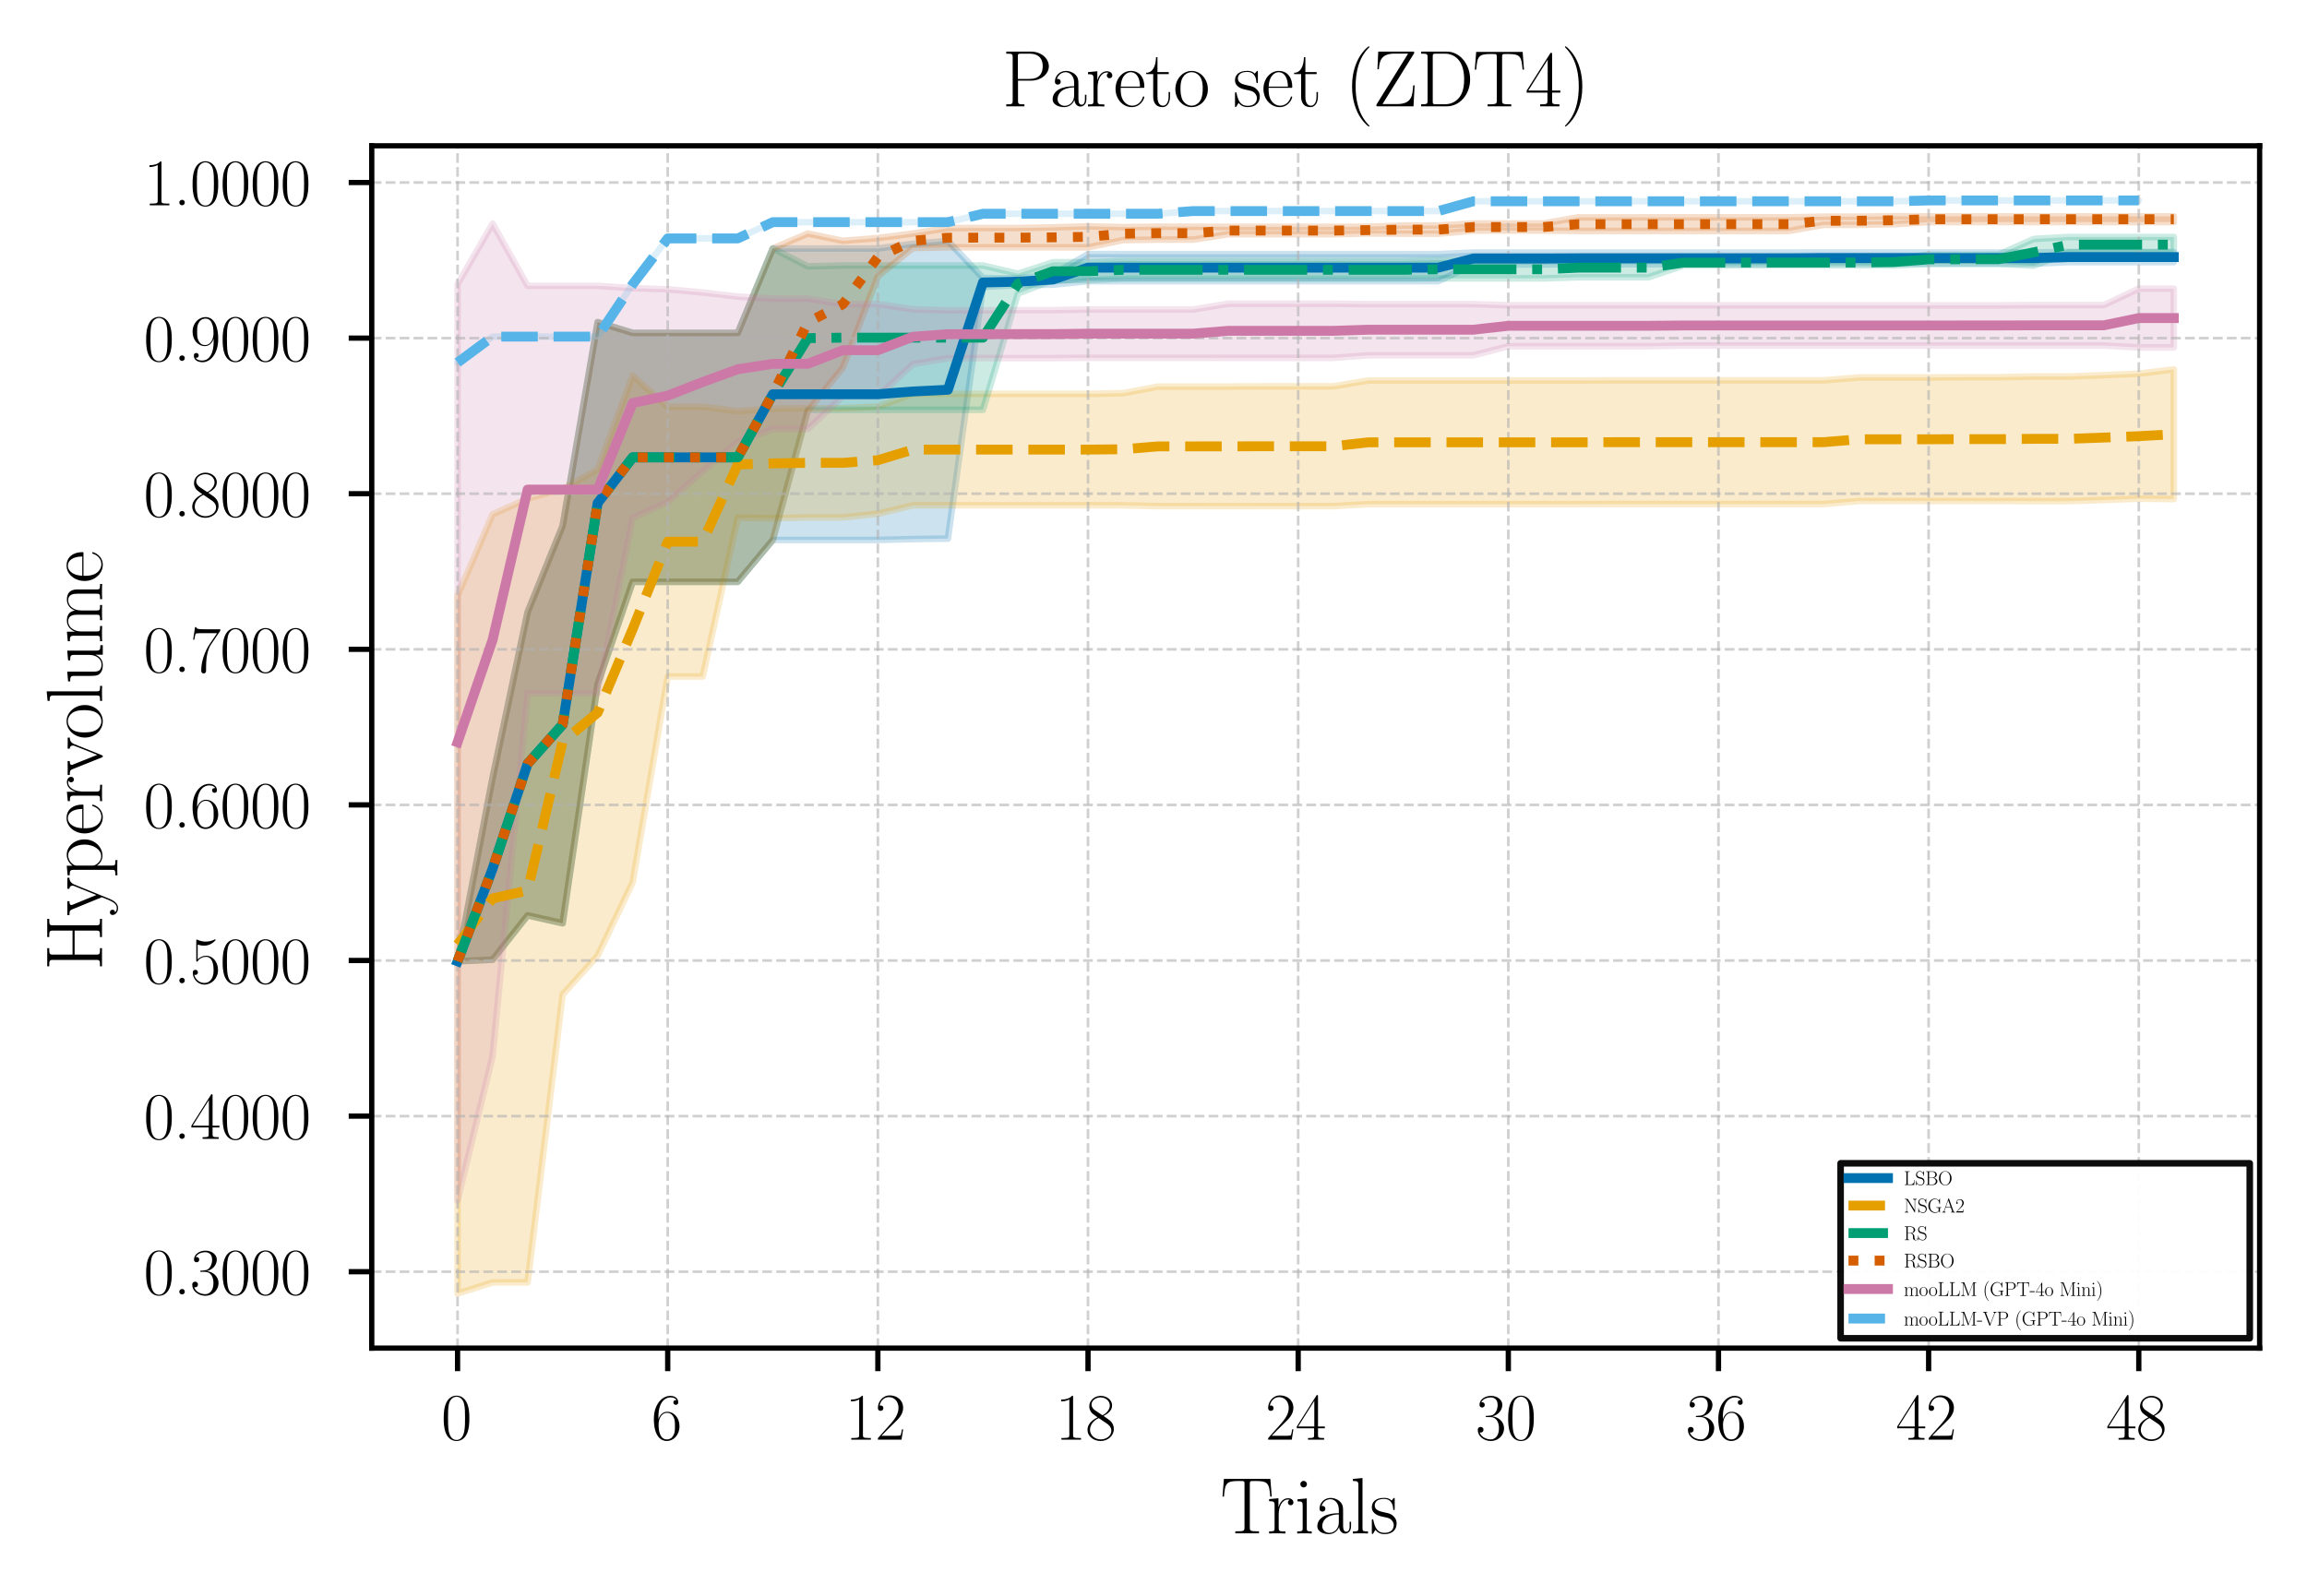 <?xml version="1.0" encoding="utf-8" standalone="no"?>
<!DOCTYPE svg PUBLIC "-//W3C//DTD SVG 1.1//EN"
  "http://www.w3.org/Graphics/SVG/1.1/DTD/svg11.dtd">
<svg xmlns:xlink="http://www.w3.org/1999/xlink" width="350.64pt" height="242.64pt" viewBox="0 0 350.64 242.64" xmlns="http://www.w3.org/2000/svg" version="1.1">
 <defs>
  <style type="text/css">*{stroke-linejoin: round; stroke-linecap: butt}</style>
 </defs>
 <g id="figure_1">
  <g id="patch_1">
   <path d="M 0 242.64 
L 350.64 242.64 
L 350.64 0 
L 0 0 
z
" style="fill: #ffffff"/>
  </g>
  <g id="axes_1">
   <g id="patch_2">
    <path d="M 56.501 204.958 
L 343.44 204.958 
L 343.44 22.166 
L 56.501 22.166 
z
" style="fill: #ffffff"/>
   </g>
   <g id="PolyCollection_1">
    <defs>
     <path id="m4db3f3dec1" d="M 69.544 -96.495 
L 69.544 -96.495 
L 74.867 -96.74 
L 80.191 -103.471 
L 85.514 -102.275 
L 90.838 -138.657 
L 96.161 -154.184 
L 101.485 -154.184 
L 106.808 -154.184 
L 112.132 -154.184 
L 117.455 -160.549 
L 122.779 -160.549 
L 128.103 -160.549 
L 133.426 -160.549 
L 138.75 -160.683 
L 144.073 -160.753 
L 149.397 -199.029 
L 154.72 -199.3 
L 160.044 -199.364 
L 165.367 -199.892 
L 170.691 -199.892 
L 176.014 -199.892 
L 181.338 -199.892 
L 186.662 -199.892 
L 191.985 -199.892 
L 197.309 -199.892 
L 202.632 -199.892 
L 207.956 -199.892 
L 213.279 -199.892 
L 218.603 -199.892 
L 223.926 -202.429 
L 229.25 -202.429 
L 234.573 -202.429 
L 239.897 -202.479 
L 245.221 -202.479 
L 250.544 -202.479 
L 255.868 -202.479 
L 261.191 -202.479 
L 266.515 -202.479 
L 271.838 -202.479 
L 277.162 -202.56 
L 282.485 -202.56 
L 287.809 -202.56 
L 293.132 -202.56 
L 298.456 -202.56 
L 303.78 -202.56 
L 309.103 -202.56 
L 314.427 -202.795 
L 319.75 -202.795 
L 325.074 -202.795 
L 330.397 -202.795 
L 330.397 -204.321 
L 330.397 -204.321 
L 325.074 -204.321 
L 319.75 -204.321 
L 314.427 -204.321 
L 309.103 -204.256 
L 303.78 -204.256 
L 298.456 -204.256 
L 293.132 -204.256 
L 287.809 -204.256 
L 282.485 -204.256 
L 277.162 -204.256 
L 271.838 -204.244 
L 266.515 -204.244 
L 261.191 -204.244 
L 255.868 -204.244 
L 250.544 -204.244 
L 245.221 -204.244 
L 239.897 -204.244 
L 234.573 -204.239 
L 229.25 -204.239 
L 223.926 -204.239 
L 218.603 -204.007 
L 213.279 -204.007 
L 207.956 -204.007 
L 202.632 -204.007 
L 197.309 -204.007 
L 191.985 -204.007 
L 186.662 -204.007 
L 181.338 -204.007 
L 176.014 -204.007 
L 170.691 -204.007 
L 165.367 -204.007 
L 160.044 -200.936 
L 154.72 -200.319 
L 149.397 -200.363 
L 144.073 -206.016 
L 138.75 -205.57 
L 133.426 -204.86 
L 128.103 -204.86 
L 122.779 -204.86 
L 117.455 -204.86 
L 112.132 -192.029 
L 106.808 -192.029 
L 101.485 -192.029 
L 96.161 -192.029 
L 90.838 -193.661 
L 85.514 -162.704 
L 80.191 -149.573 
L 74.867 -124.389 
L 69.544 -96.495 
z
" style="stroke: #0072b2; stroke-opacity: 0.2"/>
    </defs>
    <g clip-path="url(#pbd9d0e69ee)">
     <use xlink:href="#m4db3f3dec1" x="0" y="242.64" style="fill: #0072b2; fill-opacity: 0.2; stroke: #0072b2; stroke-opacity: 0.2"/>
    </g>
   </g>
   <g id="PolyCollection_2">
    <defs>
     <path id="m7dfb49a969" d="M 69.544 -152.066 
L 69.544 -45.991 
L 74.867 -47.66 
L 80.191 -47.673 
L 85.514 -91.441 
L 90.838 -97.346 
L 96.161 -108.499 
L 101.485 -139.79 
L 106.808 -139.79 
L 112.132 -163.918 
L 117.455 -163.856 
L 122.779 -163.98 
L 128.103 -163.98 
L 133.426 -164.521 
L 138.75 -165.821 
L 144.073 -165.821 
L 149.397 -165.821 
L 154.72 -165.821 
L 160.044 -165.821 
L 165.367 -165.821 
L 170.691 -165.808 
L 176.014 -165.69 
L 181.338 -165.69 
L 186.662 -165.694 
L 191.985 -165.69 
L 197.309 -165.69 
L 202.632 -165.69 
L 207.956 -165.991 
L 213.279 -165.991 
L 218.603 -165.991 
L 223.926 -165.991 
L 229.25 -165.991 
L 234.573 -165.991 
L 239.897 -165.991 
L 245.221 -166.013 
L 250.544 -166.013 
L 255.868 -166.013 
L 261.191 -166.013 
L 266.515 -166.013 
L 271.838 -166.013 
L 277.162 -166.013 
L 282.485 -166.461 
L 287.809 -166.461 
L 293.132 -166.461 
L 298.456 -166.457 
L 303.78 -166.457 
L 309.103 -166.447 
L 314.427 -166.447 
L 319.75 -166.63 
L 325.074 -166.826 
L 330.397 -166.773 
L 330.397 -186.476 
L 330.397 -186.476 
L 325.074 -185.833 
L 319.75 -185.601 
L 314.427 -185.401 
L 309.103 -185.401 
L 303.78 -185.295 
L 298.456 -185.295 
L 293.132 -185.248 
L 287.809 -185.248 
L 282.485 -185.248 
L 277.162 -184.815 
L 271.838 -184.815 
L 266.515 -184.815 
L 261.191 -184.815 
L 255.868 -184.815 
L 250.544 -184.815 
L 245.221 -184.815 
L 239.897 -184.795 
L 234.573 -184.795 
L 229.25 -184.795 
L 223.926 -184.795 
L 218.603 -184.795 
L 213.279 -184.795 
L 207.956 -184.795 
L 202.632 -183.901 
L 197.309 -183.901 
L 191.985 -183.901 
L 186.662 -183.867 
L 181.338 -183.864 
L 176.014 -183.864 
L 170.691 -182.865 
L 165.367 -182.756 
L 160.044 -182.756 
L 154.72 -182.756 
L 149.397 -182.756 
L 144.073 -182.756 
L 138.75 -182.756 
L 133.426 -180.828 
L 128.103 -180.572 
L 122.779 -180.572 
L 117.455 -180.521 
L 112.132 -180.138 
L 106.808 -180.79 
L 101.485 -180.79 
L 96.161 -185.511 
L 90.838 -171.259 
L 85.514 -168.305 
L 80.191 -166.85 
L 74.867 -164.432 
L 69.544 -152.066 
z
" style="stroke: #e69f00; stroke-opacity: 0.2"/>
    </defs>
    <g clip-path="url(#pbd9d0e69ee)">
     <use xlink:href="#m7dfb49a969" x="0" y="242.64" style="fill: #e69f00; fill-opacity: 0.2; stroke: #e69f00; stroke-opacity: 0.2"/>
    </g>
   </g>
   <g id="PolyCollection_3">
    <defs>
     <path id="ma304954882" d="M 69.544 -96.495 
L 69.544 -96.495 
L 74.867 -96.74 
L 80.191 -103.471 
L 85.514 -102.275 
L 90.838 -138.657 
L 96.161 -154.184 
L 101.485 -154.184 
L 106.808 -154.184 
L 112.132 -154.184 
L 117.455 -160.549 
L 122.779 -180.322 
L 128.103 -180.333 
L 133.426 -180.333 
L 138.75 -180.333 
L 144.073 -180.333 
L 149.397 -180.333 
L 154.72 -198.009 
L 160.044 -200.063 
L 165.367 -200.063 
L 170.691 -200.281 
L 176.014 -200.281 
L 181.338 -200.281 
L 186.662 -200.281 
L 191.985 -200.281 
L 197.309 -200.281 
L 202.632 -200.281 
L 207.956 -200.281 
L 213.279 -200.281 
L 218.603 -200.319 
L 223.926 -200.319 
L 229.25 -200.319 
L 234.573 -200.319 
L 239.897 -200.487 
L 245.221 -200.487 
L 250.544 -200.487 
L 255.868 -202.281 
L 261.191 -202.281 
L 266.515 -202.31 
L 271.838 -202.31 
L 277.162 -202.31 
L 282.485 -202.31 
L 287.809 -202.286 
L 293.132 -202.516 
L 298.456 -202.534 
L 303.78 -202.534 
L 309.103 -202.246 
L 314.427 -204.274 
L 319.75 -204.274 
L 325.074 -204.274 
L 330.397 -204.274 
L 330.397 -206.613 
L 330.397 -206.613 
L 325.074 -206.613 
L 319.75 -206.613 
L 314.427 -206.613 
L 309.103 -206.309 
L 303.78 -203.935 
L 298.456 -203.914 
L 293.132 -203.916 
L 287.809 -203.315 
L 282.485 -203.143 
L 277.162 -203.143 
L 271.838 -203.143 
L 266.515 -203.143 
L 261.191 -203.145 
L 255.868 -203.145 
L 250.544 -203.404 
L 245.221 -203.404 
L 239.897 -203.404 
L 234.573 -203.075 
L 229.25 -203.075 
L 223.926 -203.075 
L 218.603 -203.075 
L 213.279 -202.959 
L 207.956 -202.959 
L 202.632 -202.959 
L 197.309 -202.959 
L 191.985 -202.959 
L 186.662 -202.959 
L 181.338 -202.959 
L 176.014 -202.959 
L 170.691 -202.959 
L 165.367 -202.761 
L 160.044 -202.761 
L 154.72 -201.029 
L 149.397 -202.276 
L 144.073 -202.276 
L 138.75 -202.276 
L 133.426 -202.276 
L 128.103 -202.276 
L 122.779 -202.146 
L 117.455 -204.86 
L 112.132 -192.029 
L 106.808 -192.029 
L 101.485 -192.029 
L 96.161 -192.029 
L 90.838 -193.661 
L 85.514 -162.704 
L 80.191 -149.573 
L 74.867 -124.389 
L 69.544 -96.495 
z
" style="stroke: #009e73; stroke-opacity: 0.2"/>
    </defs>
    <g clip-path="url(#pbd9d0e69ee)">
     <use xlink:href="#ma304954882" x="0" y="242.64" style="fill: #009e73; fill-opacity: 0.2; stroke: #009e73; stroke-opacity: 0.2"/>
    </g>
   </g>
   <g id="PolyCollection_4">
    <defs>
     <path id="m91c6557bf2" d="M 69.544 -96.495 
L 69.544 -96.495 
L 74.867 -96.74 
L 80.191 -103.471 
L 85.514 -102.275 
L 90.838 -138.657 
L 96.161 -154.184 
L 101.485 -154.184 
L 106.808 -154.184 
L 112.132 -154.184 
L 117.455 -160.549 
L 122.779 -180.163 
L 128.103 -186.749 
L 133.426 -200.648 
L 138.75 -204.938 
L 144.073 -205.044 
L 149.397 -205.043 
L 154.72 -205.043 
L 160.044 -205.042 
L 165.367 -205.036 
L 170.691 -206.135 
L 176.014 -206.211 
L 181.338 -206.211 
L 186.662 -207.025 
L 191.985 -207.025 
L 197.309 -207.025 
L 202.632 -207.025 
L 207.956 -207.144 
L 213.279 -207.115 
L 218.603 -207.115 
L 223.926 -207.584 
L 229.25 -207.588 
L 234.573 -207.588 
L 239.897 -207.523 
L 245.221 -207.523 
L 250.544 -207.524 
L 255.868 -207.524 
L 261.191 -207.525 
L 266.515 -207.525 
L 271.838 -207.524 
L 277.162 -208.455 
L 282.485 -208.463 
L 287.809 -208.548 
L 293.132 -208.874 
L 298.456 -208.874 
L 303.78 -208.874 
L 309.103 -208.874 
L 314.427 -208.874 
L 319.75 -208.874 
L 325.074 -208.874 
L 330.397 -208.874 
L 330.397 -209.744 
L 330.397 -209.744 
L 325.074 -209.744 
L 319.75 -209.744 
L 314.427 -209.744 
L 309.103 -209.744 
L 303.78 -209.744 
L 298.456 -209.742 
L 293.132 -209.742 
L 287.809 -209.76 
L 282.485 -209.697 
L 277.162 -209.697 
L 271.838 -209.601 
L 266.515 -209.596 
L 261.191 -209.596 
L 255.868 -209.596 
L 250.544 -209.596 
L 245.221 -209.595 
L 239.897 -209.595 
L 234.573 -208.659 
L 229.25 -208.659 
L 223.926 -208.66 
L 218.603 -208.343 
L 213.279 -208.343 
L 207.956 -208.171 
L 202.632 -208.147 
L 197.309 -208.147 
L 191.985 -208.147 
L 186.662 -208.147 
L 181.338 -208.174 
L 176.014 -208.174 
L 170.691 -208.105 
L 165.367 -208.232 
L 160.044 -208.068 
L 154.72 -207.977 
L 149.397 -207.977 
L 144.073 -207.957 
L 138.75 -207.132 
L 133.426 -206.448 
L 128.103 -206.023 
L 122.779 -207.138 
L 117.455 -204.86 
L 112.132 -192.029 
L 106.808 -192.029 
L 101.485 -192.029 
L 96.161 -192.029 
L 90.838 -193.661 
L 85.514 -162.704 
L 80.191 -149.573 
L 74.867 -124.389 
L 69.544 -96.495 
z
" style="stroke: #d55e00; stroke-opacity: 0.2"/>
    </defs>
    <g clip-path="url(#pbd9d0e69ee)">
     <use xlink:href="#m91c6557bf2" x="0" y="242.64" style="fill: #d55e00; fill-opacity: 0.2; stroke: #d55e00; stroke-opacity: 0.2"/>
    </g>
   </g>
   <g id="PolyCollection_5">
    <defs>
     <path id="m00fabda814" d="M 69.544 -199.428 
L 69.544 -60.162 
L 74.867 -82.056 
L 80.191 -137.225 
L 85.514 -137.236 
L 90.838 -137.236 
L 96.161 -163.902 
L 101.485 -166.33 
L 106.808 -170.961 
L 112.132 -175.456 
L 117.455 -177.414 
L 122.779 -177.419 
L 128.103 -182.383 
L 133.426 -182.383 
L 138.75 -187.288 
L 144.073 -188.199 
L 149.397 -188.199 
L 154.72 -188.199 
L 160.044 -188.199 
L 165.367 -188.239 
L 170.691 -188.239 
L 176.014 -188.239 
L 181.338 -188.239 
L 186.662 -188.228 
L 191.985 -188.228 
L 197.309 -188.228 
L 202.632 -188.228 
L 207.956 -188.62 
L 213.279 -188.62 
L 218.603 -188.62 
L 223.926 -188.62 
L 229.25 -189.993 
L 234.573 -189.993 
L 239.897 -189.993 
L 245.221 -189.993 
L 250.544 -189.993 
L 255.868 -190.102 
L 261.191 -190.102 
L 266.515 -190.102 
L 271.838 -190.102 
L 277.162 -190.102 
L 282.485 -190.102 
L 287.809 -190.102 
L 293.132 -190.102 
L 298.456 -190.108 
L 303.78 -190.108 
L 309.103 -190.105 
L 314.427 -190.105 
L 319.75 -190.105 
L 325.074 -189.816 
L 330.397 -189.816 
L 330.397 -198.753 
L 330.397 -198.753 
L 325.074 -198.753 
L 319.75 -196.255 
L 314.427 -196.255 
L 309.103 -196.255 
L 303.78 -196.214 
L 298.456 -196.214 
L 293.132 -196.215 
L 287.809 -196.215 
L 282.485 -196.215 
L 277.162 -196.215 
L 271.838 -196.215 
L 266.515 -196.215 
L 261.191 -196.215 
L 255.868 -196.215 
L 250.544 -196.227 
L 245.221 -196.227 
L 239.897 -196.227 
L 234.573 -196.227 
L 229.25 -196.227 
L 223.926 -196.405 
L 218.603 -196.405 
L 213.279 -196.405 
L 207.956 -196.405 
L 202.632 -196.461 
L 197.309 -196.461 
L 191.985 -196.461 
L 186.662 -196.461 
L 181.338 -195.584 
L 176.014 -195.584 
L 170.691 -195.584 
L 165.367 -195.584 
L 160.044 -195.493 
L 154.72 -195.493 
L 149.397 -195.461 
L 144.073 -195.461 
L 138.75 -195.605 
L 133.426 -196.412 
L 128.103 -196.412 
L 122.779 -197.249 
L 117.455 -197.232 
L 112.132 -197.551 
L 106.808 -198.176 
L 101.485 -198.655 
L 96.161 -198.831 
L 90.838 -199.182 
L 85.514 -199.182 
L 80.191 -199.184 
L 74.867 -208.64 
L 69.544 -199.428 
z
" style="stroke: #cc79a7; stroke-opacity: 0.2"/>
    </defs>
    <g clip-path="url(#pbd9d0e69ee)">
     <use xlink:href="#m00fabda814" x="0" y="242.64" style="fill: #cc79a7; fill-opacity: 0.2; stroke: #cc79a7; stroke-opacity: 0.2"/>
    </g>
   </g>
   <g id="PolyCollection_6">
    <defs>
     <path id="m6271b68bcc" d="M 69.544 -187.517 
L 69.544 -187.517 
L 74.867 -191.465 
L 80.191 -191.465 
L 85.514 -191.465 
L 90.838 -191.465 
L 96.161 -199.428 
L 101.485 -206.393 
L 106.808 -206.393 
L 112.132 -206.393 
L 117.455 -208.866 
L 122.779 -208.866 
L 128.103 -208.866 
L 133.426 -208.866 
L 138.75 -208.866 
L 144.073 -208.866 
L 149.397 -210.144 
L 154.72 -210.144 
L 160.044 -210.144 
L 165.367 -210.144 
L 170.691 -210.144 
L 176.014 -210.144 
L 181.338 -210.552 
L 186.662 -210.552 
L 191.985 -210.552 
L 197.309 -210.552 
L 202.632 -210.552 
L 207.956 -210.552 
L 213.279 -210.552 
L 218.603 -210.552 
L 223.926 -212.039 
L 229.25 -212.039 
L 234.573 -212.039 
L 239.897 -212.039 
L 245.221 -212.039 
L 250.544 -212.039 
L 255.868 -212.039 
L 261.191 -212.039 
L 266.515 -212.039 
L 271.838 -212.039 
L 277.162 -212.039 
L 282.485 -212.039 
L 287.809 -212.039 
L 293.132 -212.165 
L 298.456 -212.165 
L 303.78 -212.165 
L 309.103 -212.165 
L 314.427 -212.165 
L 319.75 -212.165 
L 325.074 -212.165 
L 325.074 -212.165 
L 325.074 -212.165 
L 319.75 -212.165 
L 314.427 -212.165 
L 309.103 -212.165 
L 303.78 -212.165 
L 298.456 -212.165 
L 293.132 -212.165 
L 287.809 -212.039 
L 282.485 -212.039 
L 277.162 -212.039 
L 271.838 -212.039 
L 266.515 -212.039 
L 261.191 -212.039 
L 255.868 -212.039 
L 250.544 -212.039 
L 245.221 -212.039 
L 239.897 -212.039 
L 234.573 -212.039 
L 229.25 -212.039 
L 223.926 -212.039 
L 218.603 -210.552 
L 213.279 -210.552 
L 207.956 -210.552 
L 202.632 -210.552 
L 197.309 -210.552 
L 191.985 -210.552 
L 186.662 -210.552 
L 181.338 -210.552 
L 176.014 -210.144 
L 170.691 -210.144 
L 165.367 -210.144 
L 160.044 -210.144 
L 154.72 -210.144 
L 149.397 -210.144 
L 144.073 -208.866 
L 138.75 -208.866 
L 133.426 -208.866 
L 128.103 -208.866 
L 122.779 -208.866 
L 117.455 -208.866 
L 112.132 -206.393 
L 106.808 -206.393 
L 101.485 -206.393 
L 96.161 -199.428 
L 90.838 -191.465 
L 85.514 -191.465 
L 80.191 -191.465 
L 74.867 -191.465 
L 69.544 -187.517 
z
" style="stroke: #56b4e9; stroke-opacity: 0.2"/>
    </defs>
    <g clip-path="url(#pbd9d0e69ee)">
     <use xlink:href="#m6271b68bcc" x="0" y="242.64" style="fill: #56b4e9; fill-opacity: 0.2; stroke: #56b4e9; stroke-opacity: 0.2"/>
    </g>
   </g>
   <g id="matplotlib.axis_1">
    <g id="xtick_1">
     <g id="line2d_1">
      <path d="M 69.544 204.958 
L 69.544 22.166 
" clip-path="url(#pbd9d0e69ee)" style="fill: none; stroke-dasharray: 1.48,0.64; stroke-dashoffset: 0; stroke: #b0b0b0; stroke-opacity: 0.6; stroke-width: 0.4"/>
     </g>
     <g id="line2d_2">
      <defs>
       <path id="m449d09ef43" d="M 0 0 
L 0 3.5 
" style="stroke: #000000; stroke-width: 0.8"/>
      </defs>
      <g>
       <use xlink:href="#m449d09ef43" x="69.544" y="204.958" style="stroke: #000000; stroke-width: 0.8"/>
      </g>
     </g>
     <g id="text_1">
      <!-- $\mathdefault{0}$ -->
      <g transform="translate(67.053 218.876) scale(0.1 -0.1)">
       <defs>
        <path id="CMR17-30" d="M 2688 2025 
C 2688 2416 2682 3080 2413 3591 
C 2176 4039 1798 4198 1466 4198 
C 1158 4198 768 4058 525 3597 
C 269 3118 243 2524 243 2025 
C 243 1661 250 1106 448 619 
C 723 -39 1216 -128 1466 -128 
C 1760 -128 2208 -7 2470 600 
C 2662 1042 2688 1559 2688 2025 
z
M 1466 -26 
C 1056 -26 813 325 723 812 
C 653 1188 653 1738 653 2096 
C 653 2588 653 2997 736 3387 
C 858 3929 1216 4096 1466 4096 
C 1728 4096 2067 3923 2189 3400 
C 2272 3036 2278 2607 2278 2096 
C 2278 1680 2278 1169 2202 792 
C 2067 95 1690 -26 1466 -26 
z
" transform="scale(0.016)"/>
       </defs>
       <use xlink:href="#CMR17-30" transform="scale(0.996)"/>
      </g>
     </g>
    </g>
    <g id="xtick_2">
     <g id="line2d_3">
      <path d="M 101.485 204.958 
L 101.485 22.166 
" clip-path="url(#pbd9d0e69ee)" style="fill: none; stroke-dasharray: 1.48,0.64; stroke-dashoffset: 0; stroke: #b0b0b0; stroke-opacity: 0.6; stroke-width: 0.4"/>
     </g>
     <g id="line2d_4">
      <g>
       <use xlink:href="#m449d09ef43" x="101.485" y="204.958" style="stroke: #000000; stroke-width: 0.8"/>
      </g>
     </g>
     <g id="text_2">
      <!-- $\mathdefault{6}$ -->
      <g transform="translate(98.994 218.876) scale(0.1 -0.1)">
       <defs>
        <path id="CMR17-36" d="M 678 2176 
C 678 3690 1395 4032 1811 4032 
C 1946 4032 2272 4009 2400 3776 
C 2298 3776 2106 3776 2106 3553 
C 2106 3381 2246 3323 2336 3323 
C 2394 3323 2566 3348 2566 3560 
C 2566 3954 2246 4179 1805 4179 
C 1043 4179 243 3390 243 1984 
C 243 253 966 -128 1478 -128 
C 2099 -128 2688 427 2688 1283 
C 2688 2081 2170 2662 1517 2662 
C 1126 2662 838 2407 678 1960 
L 678 2176 
z
M 1478 25 
C 691 25 691 1200 691 1436 
C 691 1896 909 2560 1504 2560 
C 1613 2560 1926 2560 2138 2120 
C 2253 1870 2253 1609 2253 1289 
C 2253 944 2253 690 2118 434 
C 1978 171 1773 25 1478 25 
z
" transform="scale(0.016)"/>
       </defs>
       <use xlink:href="#CMR17-36" transform="scale(0.996)"/>
      </g>
     </g>
    </g>
    <g id="xtick_3">
     <g id="line2d_5">
      <path d="M 133.426 204.958 
L 133.426 22.166 
" clip-path="url(#pbd9d0e69ee)" style="fill: none; stroke-dasharray: 1.48,0.64; stroke-dashoffset: 0; stroke: #b0b0b0; stroke-opacity: 0.6; stroke-width: 0.4"/>
     </g>
     <g id="line2d_6">
      <g>
       <use xlink:href="#m449d09ef43" x="133.426" y="204.958" style="stroke: #000000; stroke-width: 0.8"/>
      </g>
     </g>
     <g id="text_3">
      <!-- $\mathdefault{12}$ -->
      <g transform="translate(128.445 218.876) scale(0.1 -0.1)">
       <defs>
        <path id="CMR17-31" d="M 1702 4058 
C 1702 4192 1696 4192 1606 4192 
C 1357 3916 979 3827 621 3827 
C 602 3827 570 3827 563 3808 
C 557 3795 557 3782 557 3648 
C 755 3648 1088 3686 1344 3839 
L 1344 461 
C 1344 236 1331 160 781 160 
L 589 160 
L 589 0 
C 896 0 1216 0 1523 0 
C 1830 0 2150 0 2458 0 
L 2458 160 
L 2266 160 
C 1715 160 1702 230 1702 458 
L 1702 4058 
z
" transform="scale(0.016)"/>
        <path id="CMR17-32" d="M 2669 989 
L 2554 989 
C 2490 536 2438 459 2413 420 
C 2381 369 1920 369 1830 369 
L 602 369 
C 832 619 1280 1072 1824 1597 
C 2214 1967 2669 2402 2669 3035 
C 2669 3790 2067 4224 1395 4224 
C 691 4224 262 3604 262 3030 
C 262 2780 448 2748 525 2748 
C 589 2748 781 2787 781 3010 
C 781 3207 614 3264 525 3264 
C 486 3264 448 3258 422 3245 
C 544 3790 915 4058 1306 4058 
C 1862 4058 2227 3617 2227 3035 
C 2227 2479 1901 2000 1536 1584 
L 262 146 
L 262 0 
L 2515 0 
L 2669 989 
z
" transform="scale(0.016)"/>
       </defs>
       <use xlink:href="#CMR17-31" transform="scale(0.996)"/>
       <use xlink:href="#CMR17-32" transform="translate(45.69 0) scale(0.996)"/>
      </g>
     </g>
    </g>
    <g id="xtick_4">
     <g id="line2d_7">
      <path d="M 165.367 204.958 
L 165.367 22.166 
" clip-path="url(#pbd9d0e69ee)" style="fill: none; stroke-dasharray: 1.48,0.64; stroke-dashoffset: 0; stroke: #b0b0b0; stroke-opacity: 0.6; stroke-width: 0.4"/>
     </g>
     <g id="line2d_8">
      <g>
       <use xlink:href="#m449d09ef43" x="165.367" y="204.958" style="stroke: #000000; stroke-width: 0.8"/>
      </g>
     </g>
     <g id="text_4">
      <!-- $\mathdefault{18}$ -->
      <g transform="translate(160.386 218.876) scale(0.1 -0.1)">
       <defs>
        <path id="CMR17-38" d="M 1741 2264 
C 2144 2467 2554 2773 2554 3263 
C 2554 3841 1990 4179 1472 4179 
C 890 4179 378 3759 378 3180 
C 378 3021 416 2747 666 2505 
C 730 2442 998 2251 1171 2130 
C 883 1983 211 1634 211 934 
C 211 279 838 -128 1459 -128 
C 2144 -128 2720 362 2720 1010 
C 2720 1590 2330 1857 2074 2029 
L 1741 2264 
z
M 902 2822 
C 851 2854 595 3051 595 3351 
C 595 3739 998 4032 1459 4032 
C 1965 4032 2336 3676 2336 3262 
C 2336 2669 1670 2331 1638 2331 
C 1632 2331 1626 2331 1574 2370 
L 902 2822 
z
M 2080 1519 
C 2176 1449 2483 1240 2483 851 
C 2483 381 2010 25 1472 25 
C 890 25 448 438 448 940 
C 448 1443 838 1862 1280 2060 
L 2080 1519 
z
" transform="scale(0.016)"/>
       </defs>
       <use xlink:href="#CMR17-31" transform="scale(0.996)"/>
       <use xlink:href="#CMR17-38" transform="translate(45.69 0) scale(0.996)"/>
      </g>
     </g>
    </g>
    <g id="xtick_5">
     <g id="line2d_9">
      <path d="M 197.309 204.958 
L 197.309 22.166 
" clip-path="url(#pbd9d0e69ee)" style="fill: none; stroke-dasharray: 1.48,0.64; stroke-dashoffset: 0; stroke: #b0b0b0; stroke-opacity: 0.6; stroke-width: 0.4"/>
     </g>
     <g id="line2d_10">
      <g>
       <use xlink:href="#m449d09ef43" x="197.309" y="204.958" style="stroke: #000000; stroke-width: 0.8"/>
      </g>
     </g>
     <g id="text_5">
      <!-- $\mathdefault{24}$ -->
      <g transform="translate(192.327 218.876) scale(0.1 -0.1)">
       <defs>
        <path id="CMR17-34" d="M 2150 4122 
C 2150 4256 2144 4256 2029 4256 
L 128 1254 
L 128 1088 
L 1779 1088 
L 1779 457 
C 1779 224 1766 160 1318 160 
L 1197 160 
L 1197 0 
C 1402 0 1747 0 1965 0 
C 2182 0 2528 0 2733 0 
L 2733 160 
L 2611 160 
C 2163 160 2150 224 2150 457 
L 2150 1088 
L 2803 1088 
L 2803 1254 
L 2150 1254 
L 2150 4122 
z
M 1798 3703 
L 1798 1254 
L 256 1254 
L 1798 3703 
z
" transform="scale(0.016)"/>
       </defs>
       <use xlink:href="#CMR17-32" transform="scale(0.996)"/>
       <use xlink:href="#CMR17-34" transform="translate(45.69 0) scale(0.996)"/>
      </g>
     </g>
    </g>
    <g id="xtick_6">
     <g id="line2d_11">
      <path d="M 229.25 204.958 
L 229.25 22.166 
" clip-path="url(#pbd9d0e69ee)" style="fill: none; stroke-dasharray: 1.48,0.64; stroke-dashoffset: 0; stroke: #b0b0b0; stroke-opacity: 0.6; stroke-width: 0.4"/>
     </g>
     <g id="line2d_12">
      <g>
       <use xlink:href="#m449d09ef43" x="229.25" y="204.958" style="stroke: #000000; stroke-width: 0.8"/>
      </g>
     </g>
     <g id="text_6">
      <!-- $\mathdefault{30}$ -->
      <g transform="translate(224.269 218.876) scale(0.1 -0.1)">
       <defs>
        <path id="CMR17-33" d="M 1414 2157 
C 1984 2157 2234 1662 2234 1090 
C 2234 320 1824 25 1453 25 
C 1114 25 563 194 390 693 
C 422 680 454 680 486 680 
C 640 680 755 782 755 948 
C 755 1133 614 1216 486 1216 
C 378 1216 211 1165 211 926 
C 211 335 787 -128 1466 -128 
C 2176 -128 2720 430 2720 1085 
C 2720 1707 2208 2157 1600 2227 
C 2086 2328 2554 2756 2554 3329 
C 2554 3820 2048 4179 1472 4179 
C 890 4179 378 3829 378 3329 
C 378 3110 544 3072 627 3072 
C 762 3072 877 3155 877 3321 
C 877 3486 762 3569 627 3569 
C 602 3569 570 3569 544 3557 
C 730 3959 1235 4032 1459 4032 
C 1683 4032 2106 3925 2106 3320 
C 2106 3143 2080 2828 1862 2550 
C 1670 2304 1453 2304 1242 2284 
C 1210 2284 1062 2269 1037 2269 
C 992 2263 966 2257 966 2208 
C 966 2163 973 2157 1101 2157 
L 1414 2157 
z
" transform="scale(0.016)"/>
       </defs>
       <use xlink:href="#CMR17-33" transform="scale(0.996)"/>
       <use xlink:href="#CMR17-30" transform="translate(45.69 0) scale(0.996)"/>
      </g>
     </g>
    </g>
    <g id="xtick_7">
     <g id="line2d_13">
      <path d="M 261.191 204.958 
L 261.191 22.166 
" clip-path="url(#pbd9d0e69ee)" style="fill: none; stroke-dasharray: 1.48,0.64; stroke-dashoffset: 0; stroke: #b0b0b0; stroke-opacity: 0.6; stroke-width: 0.4"/>
     </g>
     <g id="line2d_14">
      <g>
       <use xlink:href="#m449d09ef43" x="261.191" y="204.958" style="stroke: #000000; stroke-width: 0.8"/>
      </g>
     </g>
     <g id="text_7">
      <!-- $\mathdefault{36}$ -->
      <g transform="translate(256.21 218.876) scale(0.1 -0.1)">
       <use xlink:href="#CMR17-33" transform="scale(0.996)"/>
       <use xlink:href="#CMR17-36" transform="translate(45.69 0) scale(0.996)"/>
      </g>
     </g>
    </g>
    <g id="xtick_8">
     <g id="line2d_15">
      <path d="M 293.132 204.958 
L 293.132 22.166 
" clip-path="url(#pbd9d0e69ee)" style="fill: none; stroke-dasharray: 1.48,0.64; stroke-dashoffset: 0; stroke: #b0b0b0; stroke-opacity: 0.6; stroke-width: 0.4"/>
     </g>
     <g id="line2d_16">
      <g>
       <use xlink:href="#m449d09ef43" x="293.132" y="204.958" style="stroke: #000000; stroke-width: 0.8"/>
      </g>
     </g>
     <g id="text_8">
      <!-- $\mathdefault{42}$ -->
      <g transform="translate(288.151 218.876) scale(0.1 -0.1)">
       <use xlink:href="#CMR17-34" transform="scale(0.996)"/>
       <use xlink:href="#CMR17-32" transform="translate(45.69 0) scale(0.996)"/>
      </g>
     </g>
    </g>
    <g id="xtick_9">
     <g id="line2d_17">
      <path d="M 325.074 204.958 
L 325.074 22.166 
" clip-path="url(#pbd9d0e69ee)" style="fill: none; stroke-dasharray: 1.48,0.64; stroke-dashoffset: 0; stroke: #b0b0b0; stroke-opacity: 0.6; stroke-width: 0.4"/>
     </g>
     <g id="line2d_18">
      <g>
       <use xlink:href="#m449d09ef43" x="325.074" y="204.958" style="stroke: #000000; stroke-width: 0.8"/>
      </g>
     </g>
     <g id="text_9">
      <!-- $\mathdefault{48}$ -->
      <g transform="translate(320.092 218.876) scale(0.1 -0.1)">
       <use xlink:href="#CMR17-34" transform="scale(0.996)"/>
       <use xlink:href="#CMR17-38" transform="translate(45.69 0) scale(0.996)"/>
      </g>
     </g>
    </g>
    <g id="text_10">
     <!-- Trials -->
     <g transform="translate(185.468 233.115) scale(0.12 -0.12)">
      <defs>
       <path id="CMR17-54" d="M 3981 4326 
L 288 4326 
L 179 2918 
L 294 2918 
C 378 3976 467 4160 1453 4160 
C 1568 4160 1754 4160 1805 4154 
C 1926 4135 1926 4058 1926 3912 
L 1926 459 
C 1926 230 1907 160 1376 160 
L 1197 160 
L 1197 0 
C 1504 0 1824 0 2138 0 
C 2451 0 2771 0 3078 0 
L 3078 160 
L 2899 160 
C 2368 160 2349 230 2349 459 
L 2349 3912 
C 2349 4052 2349 4129 2464 4154 
C 2515 4160 2701 4160 2816 4160 
C 3795 4160 3891 3976 3974 2918 
L 4090 2918 
L 3981 4326 
z
" transform="scale(0.016)"/>
       <path id="CMR17-72" d="M 960 1497 
C 960 2112 1222 2688 1702 2688 
C 1747 2688 1792 2682 1837 2662 
C 1837 2662 1696 2617 1696 2452 
C 1696 2298 1818 2234 1914 2234 
C 1990 2234 2131 2279 2131 2458 
C 2131 2663 1926 2790 1709 2790 
C 1222 2790 1011 2317 947 2093 
L 941 2093 
L 941 2790 
L 198 2720 
L 198 2554 
C 576 2554 634 2515 634 2208 
L 634 428 
C 634 184 608 153 198 153 
L 198 -13 
C 352 0 646 0 813 0 
C 998 0 1325 0 1498 -13 
L 1498 153 
C 1037 153 960 153 960 440 
L 960 1497 
z
" transform="scale(0.016)"/>
       <path id="CMR17-69" d="M 992 3909 
C 992 4049 877 4170 730 4170 
C 589 4170 467 4056 467 3909 
C 467 3769 582 3648 730 3648 
C 870 3648 992 3763 992 3909 
z
M 243 2706 
L 243 2541 
C 602 2541 653 2502 653 2197 
L 653 427 
C 653 184 627 153 218 153 
L 218 -13 
C 371 0 646 0 806 0 
C 960 0 1222 0 1370 -13 
L 1370 153 
C 992 153 979 191 979 420 
L 979 2776 
L 243 2706 
z
" transform="scale(0.016)"/>
       <path id="CMR17-61" d="M 2304 1653 
C 2304 2072 2304 2294 2035 2543 
C 1798 2752 1523 2816 1306 2816 
C 800 2816 435 2407 435 1971 
C 435 1728 627 1728 666 1728 
C 749 1728 896 1778 896 1954 
C 896 2112 774 2181 666 2181 
C 640 2181 608 2174 589 2168 
C 723 2592 1069 2714 1293 2714 
C 1613 2714 1965 2429 1965 1885 
L 1965 1600 
C 1587 1600 1133 1549 774 1357 
C 371 1133 256 813 256 570 
C 256 77 832 -64 1171 -64 
C 1523 -64 1850 139 1990 511 
C 2003 233 2182 -18 2464 -18 
C 2598 -18 2938 70 2938 567 
L 2938 920 
L 2822 920 
L 2822 562 
C 2822 178 2650 128 2566 128 
C 2304 128 2304 458 2304 738 
L 2304 1653 
z
M 1965 870 
C 1965 317 1568 38 1216 38 
C 896 38 646 275 646 570 
C 646 761 730 1100 1101 1305 
C 1408 1478 1760 1504 1965 1504 
L 1965 870 
z
" transform="scale(0.016)"/>
       <path id="CMR17-6c" d="M 979 4396 
L 218 4326 
L 218 4160 
C 595 4160 653 4122 653 3817 
L 653 426 
C 653 184 627 153 218 153 
L 218 -13 
C 371 0 653 0 813 0 
C 979 0 1261 0 1414 -13 
L 1414 153 
C 1005 153 979 178 979 426 
L 979 4396 
z
" transform="scale(0.016)"/>
       <path id="CMR17-73" d="M 1978 2697 
C 1978 2813 1971 2819 1933 2819 
C 1907 2819 1901 2813 1824 2717 
C 1805 2691 1747 2626 1728 2601 
C 1523 2819 1235 2819 1126 2819 
C 416 2819 160 2447 160 2076 
C 160 1498 813 1365 998 1325 
C 1402 1243 1542 1217 1677 1101 
C 1760 1025 1901 884 1901 654 
C 1901 384 1747 38 1158 38 
C 602 38 403 460 288 1021 
C 269 1110 269 1117 218 1117 
C 166 1117 160 1110 160 983 
L 160 63 
C 160 -51 166 -58 205 -58 
C 237 -58 243 -51 275 0 
C 314 57 410 211 448 276 
C 576 103 800 -64 1158 -64 
C 1792 -64 2131 283 2131 784 
C 2131 1112 1958 1285 1875 1362 
C 1683 1561 1459 1606 1190 1657 
C 838 1735 390 1825 390 2217 
C 390 2383 480 2737 1126 2737 
C 1811 2737 1850 2094 1862 1888 
C 1869 1856 1901 1849 1920 1849 
C 1978 1849 1978 1869 1978 1978 
L 1978 2697 
z
" transform="scale(0.016)"/>
      </defs>
      <use xlink:href="#CMR17-54" transform="scale(0.996)"/>
      <use xlink:href="#CMR17-72" transform="translate(58.703 0) scale(0.996)"/>
      <use xlink:href="#CMR17-69" transform="translate(93.983 0) scale(0.996)"/>
      <use xlink:href="#CMR17-61" transform="translate(118.854 0) scale(0.996)"/>
      <use xlink:href="#CMR17-6c" transform="translate(164.545 0) scale(0.996)"/>
      <use xlink:href="#CMR17-73" transform="translate(189.416 0) scale(0.996)"/>
     </g>
    </g>
   </g>
   <g id="matplotlib.axis_2">
    <g id="ytick_1">
     <g id="line2d_19">
      <path d="M 56.501 193.338 
L 343.44 193.338 
" clip-path="url(#pbd9d0e69ee)" style="fill: none; stroke-dasharray: 1.48,0.64; stroke-dashoffset: 0; stroke: #b0b0b0; stroke-opacity: 0.6; stroke-width: 0.4"/>
     </g>
     <g id="line2d_20">
      <defs>
       <path id="md5289a1d51" d="M 0 0 
L -3.5 0 
" style="stroke: #000000; stroke-width: 0.8"/>
      </defs>
      <g>
       <use xlink:href="#md5289a1d51" x="56.501" y="193.338" style="stroke: #000000; stroke-width: 0.8"/>
      </g>
     </g>
     <g id="text_11">
      <!-- 0.3000 -->
      <g transform="translate(21.827 196.797) scale(0.1 -0.1)">
       <defs>
        <path id="CMR17-2e" d="M 1062 261 
C 1062 420 934 522 800 522 
C 672 522 538 420 538 261 
C 538 102 666 0 800 0 
C 928 0 1062 102 1062 261 
z
" transform="scale(0.016)"/>
       </defs>
       <use xlink:href="#CMR17-30" transform="scale(0.996)"/>
       <use xlink:href="#CMR17-2e" transform="translate(45.69 0) scale(0.996)"/>
       <use xlink:href="#CMR17-33" transform="translate(70.562 0) scale(0.996)"/>
       <use xlink:href="#CMR17-30" transform="translate(116.252 0) scale(0.996)"/>
       <use xlink:href="#CMR17-30" transform="translate(161.942 0) scale(0.996)"/>
       <use xlink:href="#CMR17-30" transform="translate(207.633 0) scale(0.996)"/>
      </g>
     </g>
    </g>
    <g id="ytick_2">
     <g id="line2d_21">
      <path d="M 56.501 169.683 
L 343.44 169.683 
" clip-path="url(#pbd9d0e69ee)" style="fill: none; stroke-dasharray: 1.48,0.64; stroke-dashoffset: 0; stroke: #b0b0b0; stroke-opacity: 0.6; stroke-width: 0.4"/>
     </g>
     <g id="line2d_22">
      <g>
       <use xlink:href="#md5289a1d51" x="56.501" y="169.683" style="stroke: #000000; stroke-width: 0.8"/>
      </g>
     </g>
     <g id="text_12">
      <!-- 0.4000 -->
      <g transform="translate(21.827 173.142) scale(0.1 -0.1)">
       <use xlink:href="#CMR17-30" transform="scale(0.996)"/>
       <use xlink:href="#CMR17-2e" transform="translate(45.69 0) scale(0.996)"/>
       <use xlink:href="#CMR17-34" transform="translate(70.562 0) scale(0.996)"/>
       <use xlink:href="#CMR17-30" transform="translate(116.252 0) scale(0.996)"/>
       <use xlink:href="#CMR17-30" transform="translate(161.942 0) scale(0.996)"/>
       <use xlink:href="#CMR17-30" transform="translate(207.633 0) scale(0.996)"/>
      </g>
     </g>
    </g>
    <g id="ytick_3">
     <g id="line2d_23">
      <path d="M 56.501 146.027 
L 343.44 146.027 
" clip-path="url(#pbd9d0e69ee)" style="fill: none; stroke-dasharray: 1.48,0.64; stroke-dashoffset: 0; stroke: #b0b0b0; stroke-opacity: 0.6; stroke-width: 0.4"/>
     </g>
     <g id="line2d_24">
      <g>
       <use xlink:href="#md5289a1d51" x="56.501" y="146.027" style="stroke: #000000; stroke-width: 0.8"/>
      </g>
     </g>
     <g id="text_13">
      <!-- 0.5000 -->
      <g transform="translate(21.827 149.486) scale(0.1 -0.1)">
       <defs>
        <path id="CMR17-35" d="M 730 3692 
C 794 3666 1056 3584 1325 3584 
C 1920 3584 2246 3911 2432 4100 
C 2432 4157 2432 4192 2394 4192 
C 2387 4192 2374 4192 2323 4163 
C 2099 4058 1837 3973 1517 3973 
C 1325 3973 1037 3999 723 4139 
C 653 4171 640 4171 634 4171 
C 602 4171 595 4164 595 4037 
L 595 2203 
C 595 2089 595 2057 659 2057 
C 691 2057 704 2070 736 2114 
C 941 2401 1222 2522 1542 2522 
C 1766 2522 2246 2382 2246 1289 
C 2246 1085 2246 715 2054 421 
C 1894 159 1645 25 1370 25 
C 947 25 518 320 403 814 
C 429 807 480 795 506 795 
C 589 795 749 840 749 1038 
C 749 1210 627 1280 506 1280 
C 358 1280 262 1190 262 1011 
C 262 454 704 -128 1382 -128 
C 2042 -128 2669 440 2669 1264 
C 2669 2030 2170 2624 1549 2624 
C 1222 2624 947 2503 730 2274 
L 730 3692 
z
" transform="scale(0.016)"/>
       </defs>
       <use xlink:href="#CMR17-30" transform="scale(0.996)"/>
       <use xlink:href="#CMR17-2e" transform="translate(45.69 0) scale(0.996)"/>
       <use xlink:href="#CMR17-35" transform="translate(70.562 0) scale(0.996)"/>
       <use xlink:href="#CMR17-30" transform="translate(116.252 0) scale(0.996)"/>
       <use xlink:href="#CMR17-30" transform="translate(161.942 0) scale(0.996)"/>
       <use xlink:href="#CMR17-30" transform="translate(207.633 0) scale(0.996)"/>
      </g>
     </g>
    </g>
    <g id="ytick_4">
     <g id="line2d_25">
      <path d="M 56.501 122.371 
L 343.44 122.371 
" clip-path="url(#pbd9d0e69ee)" style="fill: none; stroke-dasharray: 1.48,0.64; stroke-dashoffset: 0; stroke: #b0b0b0; stroke-opacity: 0.6; stroke-width: 0.4"/>
     </g>
     <g id="line2d_26">
      <g>
       <use xlink:href="#md5289a1d51" x="56.501" y="122.371" style="stroke: #000000; stroke-width: 0.8"/>
      </g>
     </g>
     <g id="text_14">
      <!-- 0.6000 -->
      <g transform="translate(21.827 125.831) scale(0.1 -0.1)">
       <use xlink:href="#CMR17-30" transform="scale(0.996)"/>
       <use xlink:href="#CMR17-2e" transform="translate(45.69 0) scale(0.996)"/>
       <use xlink:href="#CMR17-36" transform="translate(70.562 0) scale(0.996)"/>
       <use xlink:href="#CMR17-30" transform="translate(116.252 0) scale(0.996)"/>
       <use xlink:href="#CMR17-30" transform="translate(161.942 0) scale(0.996)"/>
       <use xlink:href="#CMR17-30" transform="translate(207.633 0) scale(0.996)"/>
      </g>
     </g>
    </g>
    <g id="ytick_5">
     <g id="line2d_27">
      <path d="M 56.501 98.716 
L 343.44 98.716 
" clip-path="url(#pbd9d0e69ee)" style="fill: none; stroke-dasharray: 1.48,0.64; stroke-dashoffset: 0; stroke: #b0b0b0; stroke-opacity: 0.6; stroke-width: 0.4"/>
     </g>
     <g id="line2d_28">
      <g>
       <use xlink:href="#md5289a1d51" x="56.501" y="98.716" style="stroke: #000000; stroke-width: 0.8"/>
      </g>
     </g>
     <g id="text_15">
      <!-- 0.7000 -->
      <g transform="translate(21.827 102.175) scale(0.1 -0.1)">
       <defs>
        <path id="CMR17-37" d="M 2886 3941 
L 2886 4081 
L 1382 4081 
C 634 4081 621 4165 595 4288 
L 480 4288 
L 294 3094 
L 410 3094 
C 429 3215 474 3540 550 3661 
C 589 3712 1062 3712 1171 3712 
L 2579 3712 
L 1869 2661 
C 1395 1954 1069 999 1069 165 
C 1069 89 1069 -128 1299 -128 
C 1530 -128 1530 89 1530 171 
L 1530 465 
C 1530 1508 1709 2196 2003 2636 
L 2886 3941 
z
" transform="scale(0.016)"/>
       </defs>
       <use xlink:href="#CMR17-30" transform="scale(0.996)"/>
       <use xlink:href="#CMR17-2e" transform="translate(45.69 0) scale(0.996)"/>
       <use xlink:href="#CMR17-37" transform="translate(70.562 0) scale(0.996)"/>
       <use xlink:href="#CMR17-30" transform="translate(116.252 0) scale(0.996)"/>
       <use xlink:href="#CMR17-30" transform="translate(161.942 0) scale(0.996)"/>
       <use xlink:href="#CMR17-30" transform="translate(207.633 0) scale(0.996)"/>
      </g>
     </g>
    </g>
    <g id="ytick_6">
     <g id="line2d_29">
      <path d="M 56.501 75.06 
L 343.44 75.06 
" clip-path="url(#pbd9d0e69ee)" style="fill: none; stroke-dasharray: 1.48,0.64; stroke-dashoffset: 0; stroke: #b0b0b0; stroke-opacity: 0.6; stroke-width: 0.4"/>
     </g>
     <g id="line2d_30">
      <g>
       <use xlink:href="#md5289a1d51" x="56.501" y="75.06" style="stroke: #000000; stroke-width: 0.8"/>
      </g>
     </g>
     <g id="text_16">
      <!-- 0.8000 -->
      <g transform="translate(21.827 78.519) scale(0.1 -0.1)">
       <use xlink:href="#CMR17-30" transform="scale(0.996)"/>
       <use xlink:href="#CMR17-2e" transform="translate(45.69 0) scale(0.996)"/>
       <use xlink:href="#CMR17-38" transform="translate(70.562 0) scale(0.996)"/>
       <use xlink:href="#CMR17-30" transform="translate(116.252 0) scale(0.996)"/>
       <use xlink:href="#CMR17-30" transform="translate(161.942 0) scale(0.996)"/>
       <use xlink:href="#CMR17-30" transform="translate(207.633 0) scale(0.996)"/>
      </g>
     </g>
    </g>
    <g id="ytick_7">
     <g id="line2d_31">
      <path d="M 56.501 51.405 
L 343.44 51.405 
" clip-path="url(#pbd9d0e69ee)" style="fill: none; stroke-dasharray: 1.48,0.64; stroke-dashoffset: 0; stroke: #b0b0b0; stroke-opacity: 0.6; stroke-width: 0.4"/>
     </g>
     <g id="line2d_32">
      <g>
       <use xlink:href="#md5289a1d51" x="56.501" y="51.405" style="stroke: #000000; stroke-width: 0.8"/>
      </g>
     </g>
     <g id="text_17">
      <!-- 0.9000 -->
      <g transform="translate(21.827 54.864) scale(0.1 -0.1)">
       <defs>
        <path id="CMR17-39" d="M 2253 1864 
C 2253 464 1670 31 1190 31 
C 1043 31 685 31 538 294 
C 704 268 826 357 826 518 
C 826 692 685 749 595 749 
C 538 749 365 723 365 506 
C 365 71 742 -128 1203 -128 
C 1939 -128 2688 674 2688 2073 
C 2688 3817 1971 4179 1485 4179 
C 851 4179 243 3628 243 2778 
C 243 1991 762 1408 1414 1408 
C 1952 1408 2189 1903 2253 2112 
L 2253 1864 
z
M 1427 1510 
C 1254 1510 1011 1542 813 1922 
C 678 2169 678 2461 678 2771 
C 678 3146 678 3405 858 3684 
C 947 3817 1114 4032 1485 4032 
C 2240 4032 2240 2885 2240 2632 
C 2240 2182 2035 1510 1427 1510 
z
" transform="scale(0.016)"/>
       </defs>
       <use xlink:href="#CMR17-30" transform="scale(0.996)"/>
       <use xlink:href="#CMR17-2e" transform="translate(45.69 0) scale(0.996)"/>
       <use xlink:href="#CMR17-39" transform="translate(70.562 0) scale(0.996)"/>
       <use xlink:href="#CMR17-30" transform="translate(116.252 0) scale(0.996)"/>
       <use xlink:href="#CMR17-30" transform="translate(161.942 0) scale(0.996)"/>
       <use xlink:href="#CMR17-30" transform="translate(207.633 0) scale(0.996)"/>
      </g>
     </g>
    </g>
    <g id="ytick_8">
     <g id="line2d_33">
      <path d="M 56.501 27.749 
L 343.44 27.749 
" clip-path="url(#pbd9d0e69ee)" style="fill: none; stroke-dasharray: 1.48,0.64; stroke-dashoffset: 0; stroke: #b0b0b0; stroke-opacity: 0.6; stroke-width: 0.4"/>
     </g>
     <g id="line2d_34">
      <g>
       <use xlink:href="#md5289a1d51" x="56.501" y="27.749" style="stroke: #000000; stroke-width: 0.8"/>
      </g>
     </g>
     <g id="text_18">
      <!-- 1.0000 -->
      <g transform="translate(21.827 31.208) scale(0.1 -0.1)">
       <use xlink:href="#CMR17-31" transform="scale(0.996)"/>
       <use xlink:href="#CMR17-2e" transform="translate(45.69 0) scale(0.996)"/>
       <use xlink:href="#CMR17-30" transform="translate(70.562 0) scale(0.996)"/>
       <use xlink:href="#CMR17-30" transform="translate(116.252 0) scale(0.996)"/>
       <use xlink:href="#CMR17-30" transform="translate(161.942 0) scale(0.996)"/>
       <use xlink:href="#CMR17-30" transform="translate(207.633 0) scale(0.996)"/>
      </g>
     </g>
    </g>
    <g id="text_19">
     <!-- Hypervolume -->
     <g transform="translate(15.502 147.54) rotate(-90) scale(0.12 -0.12)">
      <defs>
       <path id="CMR17-48" d="M 3590 3905 
C 3590 4192 3661 4192 4102 4192 
L 4102 4352 
C 3917 4352 3578 4352 3379 4352 
C 3181 4352 2842 4352 2656 4352 
L 2656 4192 
C 3098 4192 3168 4192 3168 3904 
L 3168 2341 
L 1261 2341 
L 1261 3904 
C 1261 4192 1331 4192 1773 4192 
L 1773 4352 
C 1587 4352 1248 4352 1050 4352 
C 851 4352 512 4352 326 4352 
L 326 4192 
C 768 4192 838 4192 838 3905 
L 838 447 
C 838 160 768 160 326 160 
L 326 0 
C 512 0 851 0 1050 0 
C 1248 0 1587 0 1773 0 
L 1773 160 
C 1331 160 1261 160 1261 446 
L 1261 2176 
L 3168 2176 
L 3168 446 
C 3168 160 3098 160 2656 160 
L 2656 0 
C 2842 0 3181 0 3379 0 
C 3578 0 3917 0 4102 0 
L 4102 160 
C 3661 160 3590 160 3590 447 
L 3590 3905 
z
" transform="scale(0.016)"/>
       <path id="CMR17-79" d="M 2496 2197 
C 2656 2586 2944 2586 3034 2586 
L 3034 2752 
C 2912 2752 2752 2752 2630 2752 
C 2496 2752 2285 2752 2157 2758 
L 2157 2592 
C 2400 2573 2406 2394 2406 2343 
C 2406 2280 2394 2248 2362 2171 
L 1664 449 
L 902 2306 
C 870 2382 870 2426 870 2433 
C 870 2573 1018 2586 1171 2586 
L 1171 2758 
C 1018 2752 742 2752 582 2752 
C 410 2752 205 2752 64 2758 
L 64 2586 
C 410 2586 448 2554 531 2350 
L 1485 15 
C 1197 -738 1030 -1178 627 -1178 
C 557 -1178 397 -1159 282 -1044 
C 429 -1031 493 -942 493 -833 
C 493 -725 416 -629 288 -629 
C 147 -629 77 -725 77 -840 
C 77 -1095 339 -1280 627 -1280 
C 998 -1280 1229 -922 1357 -604 
L 2496 2197 
z
" transform="scale(0.016)"/>
       <path id="CMR17-70" d="M 1408 -1063 
C 998 -1063 973 -1037 973 -789 
L 973 402 
C 1158 134 1427 -38 1766 -38 
C 2406 -38 3053 523 3053 1388 
C 3053 2191 2496 2802 1837 2802 
C 1453 2802 1139 2592 960 2338 
L 960 2802 
L 198 2732 
L 198 2567 
C 576 2567 634 2528 634 2223 
L 634 -789 
C 634 -1031 608 -1063 198 -1063 
L 198 -1228 
C 352 -1216 634 -1216 800 -1216 
C 966 -1216 1254 -1216 1408 -1228 
L 1408 -1063 
z
M 973 2012 
C 973 2102 973 2235 1222 2471 
C 1254 2497 1472 2688 1792 2688 
C 2259 2688 2643 2108 2643 1382 
C 2643 656 2234 64 1728 64 
C 1498 64 1248 172 1056 472 
C 973 612 973 650 973 752 
L 973 2012 
z
" transform="scale(0.016)"/>
       <path id="CMR17-65" d="M 2438 1472 
C 2464 1498 2464 1511 2464 1576 
C 2464 2238 2118 2816 1389 2816 
C 710 2816 173 2169 173 1383 
C 173 551 781 -64 1459 -64 
C 2176 -64 2458 607 2458 740 
C 2458 784 2419 784 2406 784 
C 2362 784 2355 771 2330 696 
C 2189 265 1837 51 1504 51 
C 1229 51 954 203 781 480 
C 582 803 582 1176 582 1472 
L 2438 1472 
z
M 589 1568 
C 634 2505 1126 2714 1382 2714 
C 1818 2714 2112 2297 2118 1568 
L 589 1568 
z
" transform="scale(0.016)"/>
       <path id="CMR17-76" d="M 2502 2163 
C 2560 2304 2662 2560 3034 2560 
L 3034 2726 
C 2912 2726 2752 2726 2630 2726 
C 2496 2726 2285 2726 2157 2732 
L 2157 2566 
C 2317 2553 2406 2477 2406 2311 
C 2406 2253 2406 2240 2368 2151 
L 1664 377 
L 902 2286 
C 864 2369 864 2381 864 2407 
C 864 2560 1075 2560 1171 2560 
L 1171 2732 
C 1018 2726 736 2726 576 2726 
C 403 2726 205 2726 64 2732 
L 64 2560 
C 307 2560 442 2560 518 2362 
L 1446 44 
C 1485 -51 1491 -64 1549 -64 
C 1606 -64 1613 -51 1651 44 
L 2502 2163 
z
" transform="scale(0.016)"/>
       <path id="CMR17-6f" d="M 2758 1356 
C 2758 2176 2163 2816 1466 2816 
C 768 2816 173 2176 173 1356 
C 173 551 768 -64 1466 -64 
C 2163 -64 2758 551 2758 1356 
z
M 1466 51 
C 1165 51 909 230 762 480 
C 602 767 582 1126 582 1408 
C 582 1677 595 2010 762 2298 
C 890 2509 1139 2714 1466 2714 
C 1754 2714 1997 2554 2150 2330 
C 2349 2029 2349 1607 2349 1408 
C 2349 1158 2336 775 2163 467 
C 1984 173 1709 51 1466 51 
z
" transform="scale(0.016)"/>
       <path id="CMR17-75" d="M 1882 2693 
L 1882 2528 
C 2259 2528 2317 2489 2317 2186 
L 2317 1032 
C 2317 500 2029 38 1555 38 
C 1030 38 986 348 986 678 
L 986 2763 
L 211 2693 
L 211 2528 
C 467 2528 640 2528 646 2274 
L 646 1058 
C 646 633 646 361 813 183 
C 896 101 1056 -64 1517 -64 
C 2061 -64 2272 377 2323 506 
L 2330 506 
L 2330 -63 
L 3091 -63 
L 3091 128 
C 2714 128 2656 166 2656 473 
L 2656 2763 
L 1882 2693 
z
" transform="scale(0.016)"/>
       <path id="CMR17-6d" d="M 4326 1933 
C 4326 2252 4269 2790 3507 2790 
C 3072 2790 2771 2496 2656 2151 
L 2650 2151 
C 2573 2676 2195 2790 1837 2790 
C 1331 2790 1069 2400 973 2144 
L 966 2144 
L 966 2790 
L 211 2720 
L 211 2554 
C 589 2554 646 2515 646 2208 
L 646 428 
C 646 184 621 153 211 153 
L 211 -13 
C 365 0 646 0 813 0 
C 979 0 1267 0 1421 -13 
L 1421 153 
C 1011 153 986 178 986 428 
L 986 1658 
C 986 2247 1344 2688 1792 2688 
C 2266 2688 2317 2266 2317 1958 
L 2317 428 
C 2317 184 2291 153 1882 153 
L 1882 -13 
C 2035 0 2317 0 2483 0 
C 2650 0 2938 0 3091 -13 
L 3091 153 
C 2682 153 2656 178 2656 428 
L 2656 1658 
C 2656 2247 3014 2688 3462 2688 
C 3936 2688 3987 2266 3987 1958 
L 3987 428 
C 3987 184 3962 153 3552 153 
L 3552 -13 
C 3706 0 3987 0 4154 0 
C 4320 0 4608 0 4762 -13 
L 4762 153 
C 4352 153 4326 178 4326 428 
L 4326 1933 
z
" transform="scale(0.016)"/>
      </defs>
      <use xlink:href="#CMR17-48" transform="scale(0.996)"/>
      <use xlink:href="#CMR17-79" transform="translate(69.072 0) scale(0.996)"/>
      <use xlink:href="#CMR17-70" transform="translate(117.365 0) scale(0.996)"/>
      <use xlink:href="#CMR17-65" transform="translate(170.863 0) scale(0.996)"/>
      <use xlink:href="#CMR17-72" transform="translate(211.349 0) scale(0.996)"/>
      <use xlink:href="#CMR17-76" transform="translate(246.63 0) scale(0.996)"/>
      <use xlink:href="#CMR17-6f" transform="translate(292.32 0) scale(0.996)"/>
      <use xlink:href="#CMR17-6c" transform="translate(338.011 0) scale(0.996)"/>
      <use xlink:href="#CMR17-75" transform="translate(362.882 0) scale(0.996)"/>
      <use xlink:href="#CMR17-6d" transform="translate(413.777 0) scale(0.996)"/>
      <use xlink:href="#CMR17-65" transform="translate(490.697 0) scale(0.996)"/>
     </g>
    </g>
   </g>
   <g id="line2d_35">
    <path d="M 69.544 146.145 
L 74.867 132.076 
L 80.191 116.118 
L 85.514 110.151 
L 90.838 76.481 
L 96.161 69.533 
L 101.485 69.533 
L 106.808 69.533 
L 112.132 69.533 
L 117.455 59.936 
L 122.779 59.936 
L 128.103 59.936 
L 133.426 59.936 
L 138.75 59.514 
L 144.073 59.255 
L 149.397 42.944 
L 154.72 42.83 
L 160.044 42.49 
L 165.367 40.691 
L 170.691 40.691 
L 176.014 40.691 
L 181.338 40.691 
L 186.662 40.691 
L 191.985 40.691 
L 197.309 40.691 
L 202.632 40.691 
L 207.956 40.691 
L 213.279 40.691 
L 218.603 40.691 
L 223.926 39.306 
L 229.25 39.306 
L 234.573 39.306 
L 239.897 39.278 
L 245.221 39.278 
L 250.544 39.278 
L 255.868 39.278 
L 261.191 39.278 
L 266.515 39.278 
L 271.838 39.278 
L 277.162 39.232 
L 282.485 39.232 
L 287.809 39.232 
L 293.132 39.232 
L 298.456 39.232 
L 303.78 39.232 
L 309.103 39.232 
L 314.427 39.082 
L 319.75 39.082 
L 325.074 39.082 
L 330.397 39.082 
" clip-path="url(#pbd9d0e69ee)" style="fill: none; stroke: #0072b2; stroke-width: 1.5; stroke-linecap: square"/>
   </g>
   <g id="line2d_36">
    <path d="M 69.544 143.611 
L 74.867 136.594 
L 80.191 135.378 
L 85.514 112.767 
L 90.838 108.338 
L 96.161 95.635 
L 101.485 82.35 
L 106.808 82.35 
L 112.132 70.612 
L 117.455 70.451 
L 122.779 70.364 
L 128.103 70.364 
L 133.426 69.966 
L 138.75 68.351 
L 144.073 68.351 
L 149.397 68.351 
L 154.72 68.351 
L 160.044 68.351 
L 165.367 68.351 
L 170.691 68.303 
L 176.014 67.863 
L 181.338 67.863 
L 186.662 67.859 
L 191.985 67.845 
L 197.309 67.845 
L 202.632 67.845 
L 207.956 67.247 
L 213.279 67.247 
L 218.603 67.247 
L 223.926 67.247 
L 229.25 67.247 
L 234.573 67.247 
L 239.897 67.247 
L 245.221 67.226 
L 250.544 67.226 
L 255.868 67.226 
L 261.191 67.226 
L 266.515 67.226 
L 271.838 67.226 
L 277.162 67.226 
L 282.485 66.786 
L 287.809 66.786 
L 293.132 66.786 
L 298.456 66.764 
L 303.78 66.764 
L 309.103 66.716 
L 314.427 66.716 
L 319.75 66.524 
L 325.074 66.311 
L 330.397 66.016 
" clip-path="url(#pbd9d0e69ee)" style="fill: none; stroke-dasharray: 5.55,2.4; stroke-dashoffset: 0; stroke: #e69f00; stroke-width: 1.5"/>
   </g>
   <g id="line2d_37">
    <path d="M 69.544 146.145 
L 74.867 132.076 
L 80.191 116.118 
L 85.514 110.151 
L 90.838 76.481 
L 96.161 69.533 
L 101.485 69.533 
L 106.808 69.533 
L 112.132 69.533 
L 117.455 59.936 
L 122.779 51.406 
L 128.103 51.335 
L 133.426 51.335 
L 138.75 51.335 
L 144.073 51.335 
L 149.397 51.335 
L 154.72 43.121 
L 160.044 41.228 
L 165.367 41.228 
L 170.691 41.02 
L 176.014 41.02 
L 181.338 41.02 
L 186.662 41.02 
L 191.985 41.02 
L 197.309 41.02 
L 202.632 41.02 
L 207.956 41.02 
L 213.279 41.02 
L 218.603 40.943 
L 223.926 40.943 
L 229.25 40.943 
L 234.573 40.943 
L 239.897 40.694 
L 245.221 40.694 
L 250.544 40.694 
L 255.868 39.927 
L 261.191 39.927 
L 266.515 39.914 
L 271.838 39.914 
L 277.162 39.914 
L 282.485 39.914 
L 287.809 39.84 
L 293.132 39.424 
L 298.456 39.416 
L 303.78 39.406 
L 309.103 38.362 
L 314.427 37.197 
L 319.75 37.197 
L 325.074 37.197 
L 330.397 37.197 
" clip-path="url(#pbd9d0e69ee)" style="fill: none; stroke-dasharray: 9.6,2.4,1.5,2.4; stroke-dashoffset: 0; stroke: #009e73; stroke-width: 1.5"/>
   </g>
   <g id="line2d_38">
    <path d="M 69.544 146.145 
L 74.867 132.076 
L 80.191 116.118 
L 85.514 110.151 
L 90.838 76.481 
L 96.161 69.533 
L 101.485 69.533 
L 106.808 69.533 
L 112.132 69.533 
L 117.455 59.936 
L 122.779 48.99 
L 128.103 46.254 
L 133.426 39.092 
L 138.75 36.605 
L 144.073 36.14 
L 149.397 36.13 
L 154.72 36.13 
L 160.044 36.085 
L 165.367 36.006 
L 170.691 35.52 
L 176.014 35.447 
L 181.338 35.447 
L 186.662 35.054 
L 191.985 35.054 
L 197.309 35.054 
L 202.632 35.054 
L 207.956 34.983 
L 213.279 34.911 
L 218.603 34.911 
L 223.926 34.518 
L 229.25 34.516 
L 234.573 34.516 
L 239.897 34.081 
L 245.221 34.081 
L 250.544 34.08 
L 255.868 34.08 
L 261.191 34.079 
L 266.515 34.079 
L 271.838 34.077 
L 277.162 33.564 
L 282.485 33.56 
L 287.809 33.486 
L 293.132 33.332 
L 298.456 33.332 
L 303.78 33.331 
L 309.103 33.331 
L 314.427 33.331 
L 319.75 33.331 
L 325.074 33.331 
L 330.397 33.331 
" clip-path="url(#pbd9d0e69ee)" style="fill: none; stroke-dasharray: 1.5,2.475; stroke-dashoffset: 0; stroke: #d55e00; stroke-width: 1.5"/>
   </g>
   <g id="line2d_39">
    <path d="M 69.544 112.845 
L 74.867 97.292 
L 80.191 74.436 
L 85.514 74.431 
L 90.838 74.431 
L 96.161 61.274 
L 101.485 60.148 
L 106.808 58.071 
L 112.132 56.137 
L 117.455 55.317 
L 122.779 55.306 
L 128.103 53.243 
L 133.426 53.243 
L 138.75 51.194 
L 144.073 50.81 
L 149.397 50.81 
L 154.72 50.794 
L 160.044 50.794 
L 165.367 50.728 
L 170.691 50.728 
L 176.014 50.728 
L 181.338 50.728 
L 186.662 50.296 
L 191.985 50.296 
L 197.309 50.296 
L 202.632 50.296 
L 207.956 50.127 
L 213.279 50.127 
L 218.603 50.127 
L 223.926 50.127 
L 229.25 49.53 
L 234.573 49.53 
L 239.897 49.53 
L 245.221 49.53 
L 250.544 49.53 
L 255.868 49.482 
L 261.191 49.482 
L 266.515 49.482 
L 271.838 49.482 
L 277.162 49.482 
L 282.485 49.482 
L 287.809 49.482 
L 293.132 49.482 
L 298.456 49.479 
L 303.78 49.479 
L 309.103 49.46 
L 314.427 49.46 
L 319.75 49.46 
L 325.074 48.356 
L 330.397 48.356 
" clip-path="url(#pbd9d0e69ee)" style="fill: none; stroke: #cc79a7; stroke-width: 1.5; stroke-linecap: square"/>
   </g>
   <g id="line2d_40">
    <path d="M 69.544 55.123 
L 74.867 51.175 
L 80.191 51.175 
L 85.514 51.175 
L 90.838 51.175 
L 96.161 43.212 
L 101.485 36.247 
L 106.808 36.247 
L 112.132 36.247 
L 117.455 33.774 
L 122.779 33.774 
L 128.103 33.774 
L 133.426 33.774 
L 138.75 33.774 
L 144.073 33.774 
L 149.397 32.496 
L 154.72 32.496 
L 160.044 32.496 
L 165.367 32.496 
L 170.691 32.496 
L 176.014 32.496 
L 181.338 32.088 
L 186.662 32.088 
L 191.985 32.088 
L 197.309 32.088 
L 202.632 32.088 
L 207.956 32.088 
L 213.279 32.088 
L 218.603 32.088 
L 223.926 30.601 
L 229.25 30.601 
L 234.573 30.601 
L 239.897 30.601 
L 245.221 30.601 
L 250.544 30.601 
L 255.868 30.601 
L 261.191 30.601 
L 266.515 30.601 
L 271.838 30.601 
L 277.162 30.601 
L 282.485 30.601 
L 287.809 30.601 
L 293.132 30.475 
L 298.456 30.475 
L 303.78 30.475 
L 309.103 30.475 
L 314.427 30.475 
L 319.75 30.475 
L 325.074 30.475 
" clip-path="url(#pbd9d0e69ee)" style="fill: none; stroke-dasharray: 5.55,2.4; stroke-dashoffset: 0; stroke: #56b4e9; stroke-width: 1.5"/>
   </g>
   <g id="patch_3">
    <path d="M 56.501 204.958 
L 56.501 22.166 
" style="fill: none; stroke: #000000; stroke-width: 0.8; stroke-linejoin: miter; stroke-linecap: square"/>
   </g>
   <g id="patch_4">
    <path d="M 343.44 204.958 
L 343.44 22.166 
" style="fill: none; stroke: #000000; stroke-width: 0.8; stroke-linejoin: miter; stroke-linecap: square"/>
   </g>
   <g id="patch_5">
    <path d="M 56.501 204.958 
L 343.44 204.958 
" style="fill: none; stroke: #000000; stroke-width: 0.8; stroke-linejoin: miter; stroke-linecap: square"/>
   </g>
   <g id="patch_6">
    <path d="M 56.501 22.166 
L 343.44 22.166 
" style="fill: none; stroke: #000000; stroke-width: 0.8; stroke-linejoin: miter; stroke-linecap: square"/>
   </g>
   <g id="text_20">
    <!-- Pareto set (ZDT4) -->
    <g transform="translate(152.303 16.166) scale(0.12 -0.12)">
     <defs>
      <path id="CMR17-50" d="M 1267 2042 
L 2291 2042 
C 3117 2042 3718 2578 3718 3184 
C 3718 3791 3130 4352 2291 4352 
L 333 4352 
L 333 4186 
C 774 4186 845 4186 845 3899 
L 845 446 
C 845 160 774 160 333 160 
L 333 0 
C 518 0 858 0 1056 0 
C 1254 0 1594 0 1779 0 
L 1779 160 
C 1338 160 1267 160 1267 446 
L 1267 2042 
z
M 1254 2176 
L 1254 3938 
C 1254 4155 1267 4186 1523 4186 
L 2170 4186 
C 2995 4186 3232 3714 3232 3184 
C 3232 2604 2950 2176 2170 2176 
L 1254 2176 
z
" transform="scale(0.016)"/>
      <path id="CMR17-74" d="M 966 2560 
L 1862 2560 
L 1862 2725 
L 966 2725 
L 966 3904 
L 851 3904 
C 838 3245 614 2668 70 2668 
L 70 2560 
L 627 2560 
L 627 771 
C 627 650 627 -64 1370 -64 
C 1747 -64 1965 306 1965 777 
L 1965 1140 
L 1850 1140 
L 1850 783 
C 1850 344 1677 51 1408 51 
C 1222 51 966 178 966 758 
L 966 2560 
z
" transform="scale(0.016)"/>
      <path id="CMR17-28" d="M 1958 -1561 
C 1958 -1555 1958 -1542 1939 -1523 
C 1645 -1224 858 -407 858 1581 
C 858 3569 1632 4379 1946 4697 
C 1946 4704 1958 4717 1958 4736 
C 1958 4755 1939 4768 1914 4768 
C 1843 4768 1299 4296 986 3594 
C 666 2887 576 2199 576 1588 
C 576 1128 621 351 1005 -471 
C 1312 -1135 1837 -1600 1914 -1600 
C 1946 -1600 1958 -1587 1958 -1561 
z
" transform="scale(0.016)"/>
      <path id="CMR17-5a" d="M 3302 4230 
C 3302 4352 3296 4352 3162 4352 
L 442 4352 
L 378 2948 
L 493 2948 
C 531 3675 723 4192 1760 4192 
L 2816 4192 
L 339 204 
C 294 134 294 127 294 83 
C 294 0 307 0 435 0 
L 3245 0 
L 3334 1666 
L 3219 1666 
C 3162 829 3117 178 1894 178 
L 781 178 
L 3302 4230 
z
" transform="scale(0.016)"/>
      <path id="CMR17-44" d="M 333 4352 
L 333 4186 
C 774 4186 845 4186 845 3900 
L 845 452 
C 845 166 774 166 333 166 
L 333 0 
L 2368 0 
C 3398 0 4224 943 4224 2141 
C 4224 3346 3411 4352 2368 4352 
L 333 4352 
z
M 1523 166 
C 1267 166 1254 197 1254 414 
L 1254 3938 
C 1254 4155 1267 4186 1523 4186 
L 2240 4186 
C 2771 4186 3750 3874 3750 2141 
C 3750 1242 3488 879 3366 707 
C 3213 510 2848 166 2240 166 
L 1523 166 
z
" transform="scale(0.016)"/>
      <path id="CMR17-29" d="M 1683 1581 
C 1683 2040 1638 2817 1254 3639 
C 947 4303 422 4768 346 4768 
C 326 4768 301 4761 301 4729 
C 301 4717 307 4710 314 4697 
C 621 4378 1402 3568 1402 1584 
C 1402 -407 627 -1217 314 -1537 
C 307 -1549 301 -1556 301 -1568 
C 301 -1600 326 -1600 346 -1600 
C 416 -1600 960 -1128 1274 -426 
C 1594 281 1683 969 1683 1581 
z
" transform="scale(0.016)"/>
     </defs>
     <use xlink:href="#CMR17-50" transform="scale(0.996)"/>
     <use xlink:href="#CMR17-61" transform="translate(59.984 0) scale(0.996)"/>
     <use xlink:href="#CMR17-72" transform="translate(105.674 0) scale(0.996)"/>
     <use xlink:href="#CMR17-65" transform="translate(140.955 0) scale(0.996)"/>
     <use xlink:href="#CMR17-74" transform="translate(181.441 0) scale(0.996)"/>
     <use xlink:href="#CMR17-6f" transform="translate(216.722 0) scale(0.996)"/>
     <use xlink:href="#CMR17-73" transform="translate(292.488 0) scale(0.996)"/>
     <use xlink:href="#CMR17-65" transform="translate(328.289 0) scale(0.996)"/>
     <use xlink:href="#CMR17-74" transform="translate(368.775 0) scale(0.996)"/>
     <use xlink:href="#CMR17-28" transform="translate(434.132 0) scale(0.996)"/>
     <use xlink:href="#CMR17-5a" transform="translate(469.412 0) scale(0.996)"/>
     <use xlink:href="#CMR17-44" transform="translate(525.513 0) scale(0.996)"/>
     <use xlink:href="#CMR17-54" transform="translate(595.906 0) scale(0.996)"/>
     <use xlink:href="#CMR17-34" transform="translate(662.416 0) scale(0.996)"/>
     <use xlink:href="#CMR17-29" transform="translate(708.107 0) scale(0.996)"/>
    </g>
   </g>
   <g id="legend_1">
    <g id="patch_7">
     <path d="M 279.753 203.458 
L 341.94 203.458 
L 341.94 176.855 
L 279.753 176.855 
z
" style="fill: #ffffff; opacity: 0.95; stroke: #000000; stroke-linejoin: miter"/>
    </g>
    <g id="line2d_41">
     <path d="M 280.953 179.105 
L 283.953 179.105 
L 286.953 179.105 
" style="fill: none; stroke: #0072b2; stroke-width: 1.5; stroke-linecap: square"/>
    </g>
    <g id="text_21">
     <!-- LSBO -->
     <g transform="translate(289.353 180.155) scale(0.03 -0.03)">
      <defs>
       <path id="CMR17-4c" d="M 3469 1615 
L 3354 1615 
C 3302 983 3219 166 2125 166 
L 1530 166 
C 1274 166 1261 197 1261 414 
L 1261 3898 
C 1261 4129 1274 4192 1760 4192 
L 1901 4192 
L 1901 4352 
C 1638 4352 1331 4352 1069 4352 
C 870 4352 512 4352 326 4352 
L 326 4192 
C 768 4192 838 4192 838 3905 
L 838 452 
C 838 166 768 166 326 166 
L 326 0 
L 3315 0 
L 3469 1615 
z
" transform="scale(0.016)"/>
       <path id="CMR17-53" d="M 2803 4290 
C 2803 4404 2797 4411 2758 4411 
C 2720 4411 2707 4385 2682 4328 
L 2490 3907 
C 2246 4257 1875 4416 1472 4416 
C 819 4416 294 3901 294 3253 
C 294 3056 339 2776 557 2510 
C 794 2218 1018 2167 1530 2033 
C 1722 1982 2042 1899 2106 1874 
C 2470 1722 2662 1341 2662 985 
C 2662 527 2336 38 1779 38 
C 1094 38 454 419 410 1311 
C 403 1413 397 1419 352 1419 
C 301 1419 294 1413 294 1285 
L 294 -1 
C 294 -115 301 -122 339 -122 
C 384 -122 397 -90 486 108 
C 493 127 493 140 614 381 
C 934 -39 1472 -128 1779 -128 
C 2477 -128 2970 451 2970 1124 
C 2970 1454 2848 1708 2778 1823 
C 2509 2230 2221 2306 1914 2382 
C 1869 2402 1856 2402 1498 2490 
C 1152 2579 1005 2624 845 2796 
C 666 2992 602 3196 602 3399 
C 602 3812 934 4263 1478 4263 
C 2157 4263 2579 3786 2675 2993 
C 2694 2878 2701 2872 2746 2872 
C 2803 2872 2803 2891 2803 2999 
L 2803 4290 
z
" transform="scale(0.016)"/>
       <path id="CMR17-42" d="M 333 4352 
L 333 4186 
C 774 4186 845 4186 845 3900 
L 845 452 
C 845 166 774 166 333 166 
L 333 0 
L 2534 0 
C 3354 0 3885 583 3885 1164 
C 3885 1741 3360 2233 2675 2233 
C 3290 2356 3718 2771 3718 3264 
C 3718 3802 3194 4352 2368 4352 
L 333 4352 
z
M 1248 2304 
L 1248 3937 
C 1248 4155 1261 4186 1517 4186 
L 2336 4186 
C 2970 4186 3251 3674 3251 3277 
C 3251 2791 2861 2304 2170 2304 
L 1248 2304 
z
M 1517 166 
C 1261 166 1248 197 1248 413 
L 1248 2202 
L 2432 2202 
C 3091 2202 3411 1625 3411 1162 
C 3411 699 3046 166 2349 166 
L 1517 166 
z
" transform="scale(0.016)"/>
       <path id="CMR17-4f" d="M 4307 2135 
C 4307 3437 3366 4416 2304 4416 
C 1216 4416 294 3424 294 2135 
C 294 845 1229 -128 2298 -128 
C 3392 -128 4307 864 4307 2135 
z
M 2304 -13 
C 1574 -13 781 711 781 2217 
C 781 3716 1651 4301 2298 4301 
C 2976 4301 3821 3698 3821 2217 
C 3821 686 3008 -13 2304 -13 
z
" transform="scale(0.016)"/>
      </defs>
      <use xlink:href="#CMR17-4c" transform="scale(0.996)"/>
      <use xlink:href="#CMR17-53" transform="translate(57.381 0) scale(0.996)"/>
      <use xlink:href="#CMR17-42" transform="translate(108.277 0) scale(0.996)"/>
      <use xlink:href="#CMR17-4f" transform="translate(173.466 0) scale(0.996)"/>
     </g>
    </g>
    <g id="line2d_42">
     <path d="M 280.953 183.287 
L 283.953 183.287 
L 286.953 183.287 
" style="fill: none; stroke-dasharray: 5.55,2.4; stroke-dashoffset: 0; stroke: #e69f00; stroke-width: 1.5"/>
    </g>
    <g id="text_22">
     <!-- NSGA2 -->
     <g transform="translate(289.353 184.337) scale(0.03 -0.03)">
      <defs>
       <path id="CMR17-4e" d="M 1312 4250 
C 1267 4320 1261 4320 1139 4320 
L 326 4320 
L 326 4160 
L 448 4160 
C 704 4160 819 4129 838 4122 
L 838 610 
C 838 451 838 153 326 153 
L 326 -13 
C 474 0 742 0 902 0 
C 1062 0 1331 0 1478 -13 
L 1478 153 
C 966 153 966 451 966 610 
L 966 4033 
C 1011 3995 1011 3982 1056 3919 
L 3430 76 
C 3475 0 3494 0 3526 0 
C 3590 0 3590 19 3590 139 
L 3590 3705 
C 3590 3863 3590 4160 4102 4160 
L 4102 4326 
C 3955 4320 3686 4320 3526 4320 
C 3366 4320 3098 4320 2950 4326 
L 2950 4160 
C 3462 4160 3462 3862 3462 3703 
L 3462 763 
L 1312 4250 
z
" transform="scale(0.016)"/>
       <path id="CMR17-47" d="M 3974 1233 
C 3974 1473 3994 1505 4390 1505 
L 4390 1670 
C 4237 1664 3891 1664 3718 1664 
C 3539 1664 3040 1664 2797 1664 
L 2797 1505 
L 2989 1505 
C 3539 1505 3552 1434 3552 1201 
L 3552 774 
C 3552 63 2720 63 2522 63 
C 1862 63 781 511 781 2160 
C 781 3808 1843 4250 2464 4250 
C 3187 4250 3712 3626 3834 2741 
C 3846 2664 3846 2651 3904 2651 
C 3974 2651 3974 2664 3974 2779 
L 3974 4288 
C 3974 4402 3968 4409 3930 4409 
C 3904 4409 3898 4402 3853 4326 
L 3571 3791 
C 3258 4187 2874 4416 2381 4416 
C 1286 4416 294 3456 294 2148 
C 294 845 1267 -128 2394 -128 
C 2912 -128 3418 56 3616 417 
C 3725 158 3904 -20 3936 -20 
C 3968 -20 3974 -13 3974 100 
L 3974 1233 
z
" transform="scale(0.016)"/>
       <path id="CMR17-41" d="M 2323 4378 
C 2291 4461 2278 4480 2214 4480 
C 2150 4480 2138 4461 2106 4378 
L 749 566 
C 627 223 371 153 147 153 
L 147 -13 
C 262 0 518 0 640 0 
C 800 0 1056 0 1210 -13 
L 1210 153 
C 909 153 864 361 864 439 
C 864 497 877 530 890 569 
L 1229 1536 
L 2906 1536 
L 3290 442 
C 3322 365 3322 352 3322 327 
C 3322 153 3046 153 2925 153 
L 2925 0 
C 3110 0 3443 0 3642 0 
C 3808 0 4128 0 4282 -13 
L 4282 153 
C 3942 153 3827 153 3744 387 
L 2323 4378 
z
M 2067 3893 
L 2848 1702 
L 1286 1702 
L 2067 3893 
z
" transform="scale(0.016)"/>
      </defs>
      <use xlink:href="#CMR17-4e" transform="scale(0.996)"/>
      <use xlink:href="#CMR17-53" transform="translate(69.072 0) scale(0.996)"/>
      <use xlink:href="#CMR17-47" transform="translate(119.968 0) scale(0.996)"/>
      <use xlink:href="#CMR17-41" transform="translate(192.323 0) scale(0.996)"/>
      <use xlink:href="#CMR17-32" transform="translate(261.396 0) scale(0.996)"/>
     </g>
    </g>
    <g id="line2d_43">
     <path d="M 280.953 187.468 
L 283.953 187.468 
L 286.953 187.468 
" style="fill: none; stroke-dasharray: 9.6,2.4,1.5,2.4; stroke-dashoffset: 0; stroke: #009e73; stroke-width: 1.5"/>
    </g>
    <g id="text_23">
     <!-- RS -->
     <g transform="translate(289.353 188.518) scale(0.03 -0.03)">
      <defs>
       <path id="CMR17-52" d="M 2509 2146 
C 3117 2268 3629 2676 3629 3186 
C 3629 3785 2950 4326 2054 4326 
L 333 4326 
L 333 4160 
C 774 4160 845 4160 845 3873 
L 845 415 
C 845 128 774 128 333 128 
L 333 -26 
C 518 -26 851 -26 1050 -26 
C 1248 -26 1581 -26 1766 -26 
L 1766 128 
C 1325 128 1254 128 1254 417 
L 1254 2112 
L 2003 2112 
C 2368 2112 2573 1964 2662 1881 
C 2918 1632 2918 1459 2918 1024 
C 2918 595 2918 377 3110 160 
C 3354 -102 3680 -128 3821 -128 
C 4294 -128 4365 396 4365 503 
C 4365 540 4365 585 4307 585 
C 4256 585 4250 547 4250 522 
C 4218 112 4032 -26 3834 -26 
C 3482 -26 3443 375 3405 764 
C 3386 898 3373 993 3360 1133 
C 3322 1452 3270 1917 2509 2146 
z
M 1984 2214 
L 1254 2214 
L 1254 3913 
C 1254 4129 1267 4160 1523 4160 
L 1990 4160 
C 2522 4160 3142 3977 3142 3190 
C 3142 2372 2464 2214 1984 2214 
z
" transform="scale(0.016)"/>
      </defs>
      <use xlink:href="#CMR17-52" transform="scale(0.996)"/>
      <use xlink:href="#CMR17-53" transform="translate(67.791 0) scale(0.996)"/>
     </g>
    </g>
    <g id="line2d_44">
     <path d="M 280.953 191.649 
L 283.953 191.649 
L 286.953 191.649 
" style="fill: none; stroke-dasharray: 1.5,2.475; stroke-dashoffset: 0; stroke: #d55e00; stroke-width: 1.5"/>
    </g>
    <g id="text_24">
     <!-- RSBO -->
     <g transform="translate(289.353 192.699) scale(0.03 -0.03)">
      <use xlink:href="#CMR17-52" transform="scale(0.996)"/>
      <use xlink:href="#CMR17-53" transform="translate(67.791 0) scale(0.996)"/>
      <use xlink:href="#CMR17-42" transform="translate(118.686 0) scale(0.996)"/>
      <use xlink:href="#CMR17-4f" transform="translate(183.875 0) scale(0.996)"/>
     </g>
    </g>
    <g id="line2d_45">
     <path d="M 280.953 195.972 
L 283.953 195.972 
L 286.953 195.972 
" style="fill: none; stroke: #cc79a7; stroke-width: 1.5; stroke-linecap: square"/>
    </g>
    <g id="text_25">
     <!-- mooLLM (GPT-4o Mini) -->
     <g transform="translate(289.353 197.022) scale(0.03 -0.03)">
      <defs>
       <path id="CMR17-4d" d="M 1338 4224 
C 1299 4320 1293 4320 1158 4320 
L 339 4320 
L 339 4160 
C 781 4160 851 4160 851 3875 
L 851 610 
C 851 451 851 153 339 153 
L 339 -13 
C 486 0 755 0 915 0 
C 1075 0 1344 0 1491 -13 
L 1491 153 
C 979 153 979 451 979 610 
L 979 4135 
L 986 4135 
L 2490 89 
C 2515 25 2528 -13 2579 -13 
C 2630 -13 2643 25 2669 89 
L 4186 4166 
L 4192 4166 
L 4192 438 
C 4192 153 4122 153 3680 153 
L 3680 -13 
C 3853 0 4198 0 4384 0 
C 4570 0 4922 0 5094 -13 
L 5094 153 
C 4653 153 4582 153 4582 438 
L 4582 3875 
C 4582 4160 4653 4160 5094 4160 
L 5094 4320 
L 4282 4320 
C 4147 4320 4141 4314 4102 4218 
L 2720 502 
L 1338 4224 
z
" transform="scale(0.016)"/>
       <path id="CMR17-2d" d="M 1632 1216 
L 1632 1496 
L 26 1496 
L 26 1216 
L 1632 1216 
z
" transform="scale(0.016)"/>
       <path id="CMR17-6e" d="M 2656 1933 
C 2656 2259 2592 2790 1837 2790 
C 1331 2790 1069 2400 973 2144 
L 966 2144 
L 966 2790 
L 211 2720 
L 211 2554 
C 589 2554 646 2515 646 2208 
L 646 428 
C 646 184 621 153 211 153 
L 211 -13 
C 365 0 646 0 813 0 
C 979 0 1267 0 1421 -13 
L 1421 153 
C 1011 153 986 178 986 428 
L 986 1658 
C 986 2247 1344 2688 1792 2688 
C 2266 2688 2317 2266 2317 1958 
L 2317 428 
C 2317 184 2291 153 1882 153 
L 1882 -13 
C 2035 0 2317 0 2483 0 
C 2650 0 2938 0 3091 -13 
L 3091 153 
C 2682 153 2656 178 2656 428 
L 2656 1933 
z
" transform="scale(0.016)"/>
      </defs>
      <use xlink:href="#CMR17-6d" transform="scale(0.996)"/>
      <use xlink:href="#CMR17-6f" transform="translate(76.92 0) scale(0.996)"/>
      <use xlink:href="#CMR17-6f" transform="translate(125.213 0) scale(0.996)"/>
      <use xlink:href="#CMR17-4c" transform="translate(170.903 0) scale(0.996)"/>
      <use xlink:href="#CMR17-4c" transform="translate(228.284 0) scale(0.996)"/>
      <use xlink:href="#CMR17-4d" transform="translate(285.666 0) scale(0.996)"/>
      <use xlink:href="#CMR17-28" transform="translate(400.429 0) scale(0.996)"/>
      <use xlink:href="#CMR17-47" transform="translate(435.709 0) scale(0.996)"/>
      <use xlink:href="#CMR17-50" transform="translate(508.065 0) scale(0.996)"/>
      <use xlink:href="#CMR17-54" transform="translate(570.651 0) scale(0.996)"/>
      <use xlink:href="#CMR17-2d" transform="translate(637.161 0) scale(0.996)"/>
      <use xlink:href="#CMR17-34" transform="translate(667.237 0) scale(0.996)"/>
      <use xlink:href="#CMR17-6f" transform="translate(712.927 0) scale(0.996)"/>
      <use xlink:href="#CMR17-4d" transform="translate(788.694 0) scale(0.996)"/>
      <use xlink:href="#CMR17-69" transform="translate(873.381 0) scale(0.996)"/>
      <use xlink:href="#CMR17-6e" transform="translate(898.252 0) scale(0.996)"/>
      <use xlink:href="#CMR17-69" transform="translate(949.147 0) scale(0.996)"/>
      <use xlink:href="#CMR17-29" transform="translate(974.018 0) scale(0.996)"/>
     </g>
    </g>
    <g id="line2d_46">
     <path d="M 280.953 200.46 
L 283.953 200.46 
L 286.953 200.46 
" style="fill: none; stroke-dasharray: 5.55,2.4; stroke-dashoffset: 0; stroke: #56b4e9; stroke-width: 1.5"/>
    </g>
    <g id="text_26">
     <!-- mooLLM-VP (GPT-4o Mini) -->
     <g transform="translate(289.353 201.51) scale(0.03 -0.03)">
      <defs>
       <path id="CMR17-56" d="M 3776 3745 
C 3834 3886 3936 4160 4365 4160 
L 4365 4332 
C 4218 4319 4051 4319 3891 4319 
C 3738 4319 3475 4319 3328 4332 
L 3328 4160 
C 3648 4160 3661 3936 3661 3898 
C 3661 3827 3642 3783 3622 3732 
L 2362 446 
L 1043 3886 
C 1024 3931 1011 3963 1011 3994 
C 1011 4160 1267 4160 1402 4160 
L 1402 4319 
C 1197 4319 896 4319 685 4319 
C 518 4319 218 4319 64 4332 
L 64 4160 
C 435 4160 506 4135 582 3931 
L 2106 -26 
C 2138 -115 2144 -128 2214 -128 
C 2285 -128 2291 -115 2323 -26 
L 3776 3745 
z
" transform="scale(0.016)"/>
      </defs>
      <use xlink:href="#CMR17-6d" transform="scale(0.996)"/>
      <use xlink:href="#CMR17-6f" transform="translate(76.92 0) scale(0.996)"/>
      <use xlink:href="#CMR17-6f" transform="translate(125.213 0) scale(0.996)"/>
      <use xlink:href="#CMR17-4c" transform="translate(170.903 0) scale(0.996)"/>
      <use xlink:href="#CMR17-4c" transform="translate(228.284 0) scale(0.996)"/>
      <use xlink:href="#CMR17-4d" transform="translate(285.666 0) scale(0.996)"/>
      <use xlink:href="#CMR17-2d" transform="translate(370.353 0) scale(0.996)"/>
      <use xlink:href="#CMR17-56" transform="translate(400.429 0) scale(0.996)"/>
      <use xlink:href="#CMR17-50" transform="translate(469.501 0) scale(0.996)"/>
      <use xlink:href="#CMR17-28" transform="translate(562.163 0) scale(0.996)"/>
      <use xlink:href="#CMR17-47" transform="translate(597.444 0) scale(0.996)"/>
      <use xlink:href="#CMR17-50" transform="translate(669.8 0) scale(0.996)"/>
      <use xlink:href="#CMR17-54" transform="translate(732.386 0) scale(0.996)"/>
      <use xlink:href="#CMR17-2d" transform="translate(798.896 0) scale(0.996)"/>
      <use xlink:href="#CMR17-34" transform="translate(828.972 0) scale(0.996)"/>
      <use xlink:href="#CMR17-6f" transform="translate(874.662 0) scale(0.996)"/>
      <use xlink:href="#CMR17-4d" transform="translate(950.429 0) scale(0.996)"/>
      <use xlink:href="#CMR17-69" transform="translate(1035.116 0) scale(0.996)"/>
      <use xlink:href="#CMR17-6e" transform="translate(1059.987 0) scale(0.996)"/>
      <use xlink:href="#CMR17-69" transform="translate(1110.882 0) scale(0.996)"/>
      <use xlink:href="#CMR17-29" transform="translate(1135.753 0) scale(0.996)"/>
     </g>
    </g>
   </g>
  </g>
 </g>
 <defs>
  <clipPath id="pbd9d0e69ee">
   <rect x="56.501" y="22.166" width="286.939" height="182.791"/>
  </clipPath>
 </defs>
</svg>
